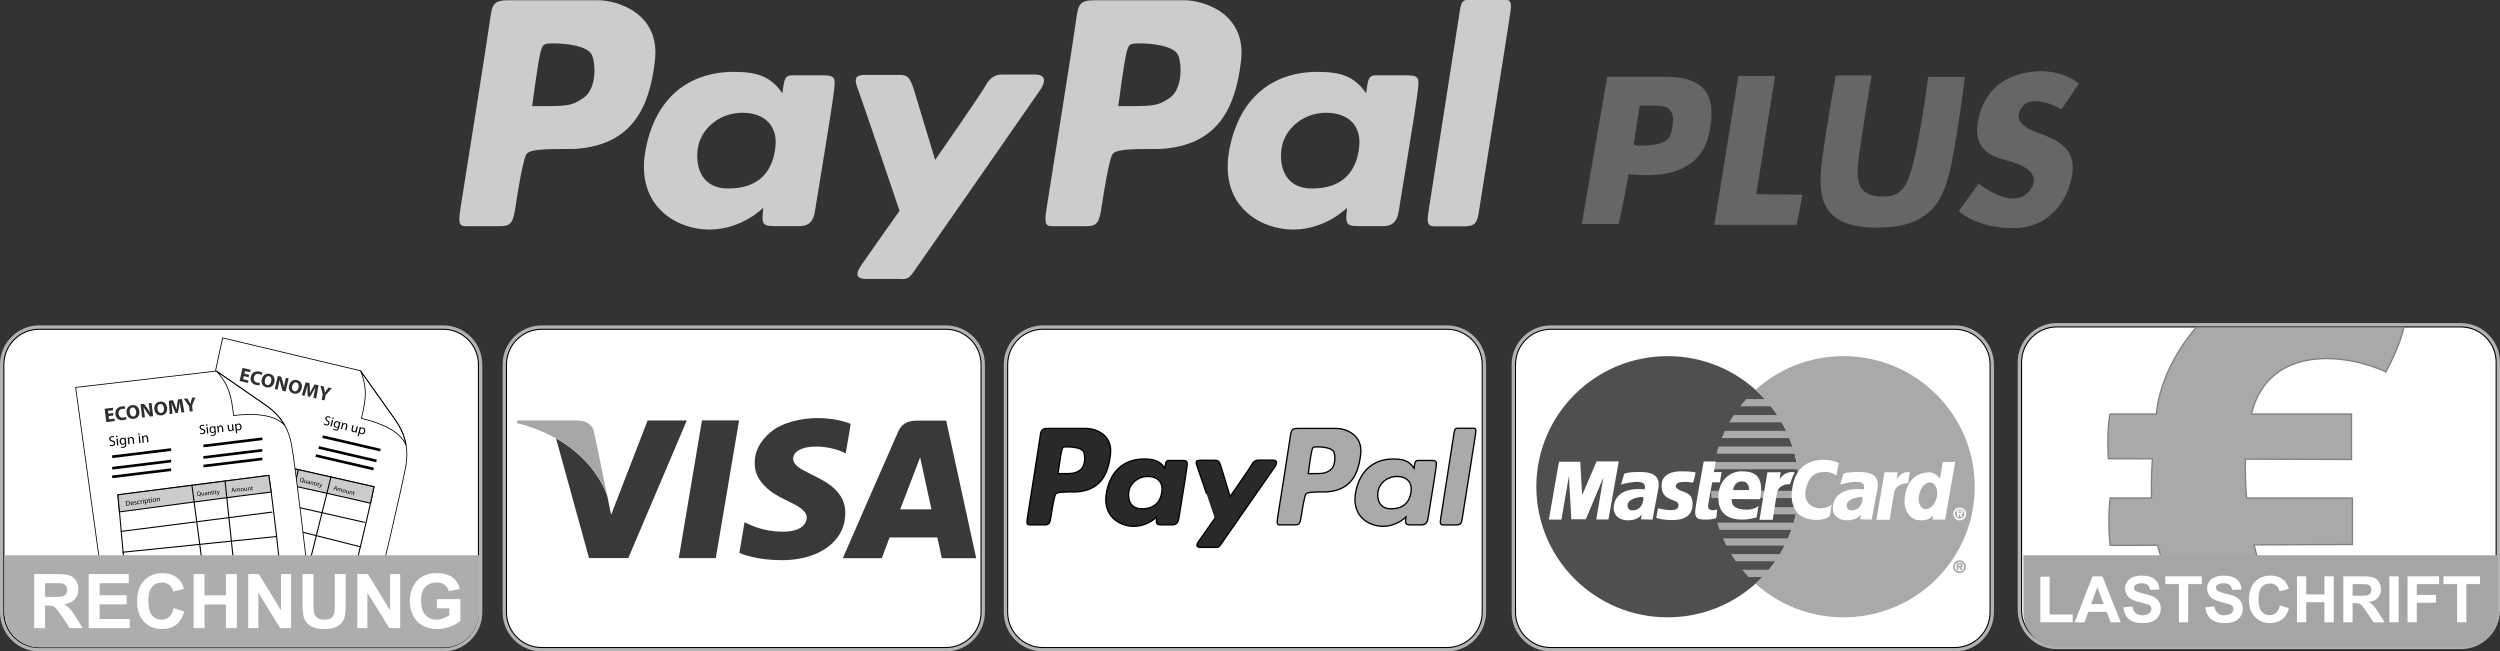 <?xml version="1.0" encoding="utf-8"?>
<!-- Generator: Adobe Illustrator 16.0.3, SVG Export Plug-In . SVG Version: 6.00 Build 0)  -->
<!DOCTYPE svg PUBLIC "-//W3C//DTD SVG 1.1//EN" "http://www.w3.org/Graphics/SVG/1.1/DTD/svg11.dtd">
<svg version="1.1" id="Layer_2" xmlns="http://www.w3.org/2000/svg" xmlns:xlink="http://www.w3.org/1999/xlink" x="0px" y="0px"
	 width="932.031px" height="242.85px" viewBox="0 0 932.031 242.85" enable-background="new 0 0 932.031 242.85"
	 xml:space="preserve">
<rect x="0" y="0" width="932.031" height="242.85" fill="#333333" stroke="none"/>
<path display="none" fill="#C6C6C6" d="M877.847,218.307c-8.053,0-14.604,6.553-14.604,14.606v92.331
	c0,3.898,1.52,7.566,4.275,10.325c2.762,2.763,6.43,4.279,10.326,4.279h150.598c3.898,0,7.566-1.521,10.324-4.279
	c2.764-2.759,4.279-6.427,4.279-10.325v-92.331c0-8.058-6.553-14.606-14.604-14.606H877.847z"/>
<path display="none" fill="#FFFFFF" stroke="#000000" stroke-width="0.4" d="M1041.607,325.245c0,7.271-5.896,13.167-13.166,13.167
	H877.847c-7.27,0-13.166-5.896-13.166-13.167v-92.331c0-7.271,5.896-13.167,13.166-13.167h150.598
	c7.27,0,13.166,5.896,13.166,13.167L1041.607,325.245L1041.607,325.245z"/>
<path fill="#B3B3B3" d="M201.989,121.308c-8.056,0-14.607,6.553-14.607,14.604v92.332c0,3.899,1.52,7.567,4.278,10.325
	c2.759,2.764,6.427,4.279,10.329,4.279h150.592c3.901,0,7.571-1.521,10.329-4.279c2.76-2.758,4.275-6.426,4.275-10.325v-92.332
	c0-8.056-6.553-14.604-14.604-14.604H201.989z"/>
<path fill="#FFFFFF" stroke="#000000" stroke-width="0.4" d="M365.748,228.245c0,7.271-5.896,13.168-13.167,13.168H201.989
	c-7.272,0-13.167-5.896-13.167-13.168v-92.329c0-7.271,5.895-13.168,13.167-13.168h150.592c7.27,0,13.167,5.896,13.167,13.168
	V228.245z"/>
<path fill="#B3B3B3" d="M14.607,121.308C6.553,121.308,0,127.861,0,135.912v92.332c0,3.899,1.52,7.567,4.278,10.325
	c2.759,2.764,6.427,4.279,10.329,4.279h150.592c3.902,0,7.57-1.521,10.329-4.279c2.759-2.758,4.278-6.426,4.278-10.325v-92.332
	c0-8.056-6.553-14.604-14.607-14.604H14.607z"/>
<path fill="#FFFFFF" stroke="#000000" stroke-width="0.4" d="M178.366,228.245c0,7.271-5.895,13.168-13.167,13.168H14.607
	c-7.272,0-13.167-5.896-13.167-13.168v-92.329c0-7.271,5.895-13.168,13.167-13.168h150.592c7.272,0,13.167,5.896,13.167,13.168
	V228.245L178.366,228.245z"/>
<path fill="#B3B3B3" d="M388.832,121.308c-8.053,0-14.607,6.553-14.607,14.604v92.332c0,3.899,1.521,7.567,4.279,10.325
	c2.758,2.764,6.426,4.279,10.328,4.279h150.592c3.902,0,7.57-1.521,10.328-4.279c2.76-2.758,4.279-6.426,4.279-10.325v-92.332
	c0-8.056-6.557-14.604-14.607-14.604H388.832z"/>
<path fill="#FFFFFF" stroke="#000000" stroke-width="0.4" d="M552.591,228.245c0,7.271-5.896,13.168-13.168,13.168H388.832
	c-7.271,0-13.166-5.896-13.166-13.168v-92.329c0-7.271,5.895-13.168,13.166-13.168h150.592c7.271,0,13.168,5.896,13.168,13.168
	L552.591,228.245L552.591,228.245z"/>
<path fill="#B3B3B3" d="M578.164,121.308c-8.053,0-14.605,6.553-14.605,14.604v92.332c0,3.899,1.521,7.567,4.277,10.325
	c2.76,2.764,6.428,4.279,10.328,4.279h150.594c3.902,0,7.57-1.521,10.328-4.279c2.76-2.758,4.279-6.426,4.279-10.325v-92.332
	c0-8.056-6.557-14.604-14.607-14.604H578.164z"/>
<path fill="#FFFFFF" stroke="#000000" stroke-width="0.4" d="M741.923,228.245c0,7.271-5.895,13.168-13.166,13.168H578.164
	c-7.271,0-13.166-5.896-13.166-13.168v-92.329c0-7.271,5.895-13.168,13.166-13.168h150.594c7.271,0,13.166,5.896,13.166,13.168
	L741.923,228.245L741.923,228.245z"/>
<path fill="#B3B3B3" d="M766.83,120.445c-8.053,0-14.605,6.557-14.605,14.607v92.33c0,3.901,1.521,7.569,4.277,10.328
	c2.76,2.762,6.428,4.277,10.328,4.277h150.594c3.902,0,7.57-1.52,10.328-4.277c2.76-2.759,4.279-6.427,4.279-10.328v-92.33
	c0-8.056-6.557-14.607-14.607-14.607H766.83z"/>
<path fill="#FFFFFF" stroke="#000000" stroke-width="0.4" d="M930.589,227.386c0,7.27-5.895,13.166-13.166,13.166H766.83
	c-7.271,0-13.166-5.896-13.166-13.166v-92.332c0-7.271,5.895-13.166,13.166-13.166h150.594c7.271,0,13.166,5.896,13.166,13.166
	L930.589,227.386L930.589,227.386z"/>
<g>
	<path fill="#CCCCCC" d="M222.958,0.088h-33.201c-5.559,0-6.292,1.314-7.025,7.021c-0.728,5.704-9.799,62.604-10.822,69.039
		c-1.023,6.438-1.17,8.19,1.756,8.19h12.578c4.389,0,5.081-1.323,5.998-7.607c1.021-7.021,2.776-16.674,3.802-18.869
		c1.023-2.191,5.411-2.338,18.138-2.338c21.354-1.313,27.938-15.21,29.983-32.911C246.213,4.916,230.126,0.088,222.958,0.088z
		 M217.546,36.508c-4.683,3.22-6.582,3.071-19.16,3.071c0,0,2.193-16.677,3.07-19.894c0.88-3.217,1.021-3.51,4.974-3.51
		c3.95,0,12.873,0.729,14.335,4.532C222.226,24.513,222.226,33.291,217.546,36.508z"/>
	<path fill="#CCCCCC" d="M441.47,0.088h-33.205c-5.559,0-6.287,1.314-7.02,7.021c-0.733,5.705-9.801,62.604-10.824,69.039
		c-1.021,6.438-1.17,8.19,1.758,8.19h12.578c4.391,0,5.08-1.323,5.998-7.607c1.021-7.021,2.779-16.674,3.801-18.869
		c1.025-2.191,5.414-2.338,18.143-2.338c21.354-1.313,27.938-15.21,29.98-32.911C464.726,4.916,448.636,0.088,441.47,0.088z
		 M436.06,36.508c-4.682,3.22-6.582,3.071-19.166,3.071c0,0,2.195-16.677,3.076-19.894c0.875-3.217,1.021-3.51,4.973-3.51
		c3.95,0,12.867,0.729,14.336,4.532C440.74,24.513,440.74,33.291,436.06,36.508z"/>
	<path fill="#CCCCCC" d="M320.089,33.925c-1.685-4.333-1.712-5.992,2.57-5.992c4.274,0,9.271,0,12.27,0
		c2.996,0,4.139,0.145,5.854,5.708c1.712,5.563,7.848,25.97,7.848,25.97s17.122-24.543,18.979-27.968
		c1.854-3.425,4.279-3.854,6.139-3.854c1.854,0,9.561,0,12.27,0c2.713,0,4.707,1.429,1.711,5.854
		c-2.99,4.422-45.371,65.209-47.37,68.063c-1.998,2.854-3.141,2.28-5.851,2.28c-2.713,0-7.563,0-11.56,0
		c-3.994,0-3.994-1.999-1.854-5.137c2.139-3.141,14.27-20.263,14.27-20.263S321.087,36.49,320.089,33.925z"/>
	<path fill="#CCCCCC" d="M306.247,28.073h-10.563c-2.996,0-3.277,0.855-3.993,6.705c-4.563-6.563-9.703-7.985-18.404-7.985
		c-8.707,0-26.73,3.021-32.249,27.254c-5.141,22.544,11.129,31.532,23.396,31.532c12.273,0,20.122-8.135,20.122-8.135
		c-0.427,5.14-0.998,6.851,3.854,6.851h9.56c2.71,0,5.137-0.854,5.854-5.563c0.714-4.709,5.849-35.104,6.989-43.951
		C311.589,28.755,311.526,28.073,306.247,28.073z M289.067,55.006c-0.986,8.207-5.419,15.266-17.566,15.266
		c-11,0-12.477-9.686-11.162-15.923c1.315-6.238,7.717-12.313,16.416-12.313C284.962,42.036,290.05,46.796,289.067,55.006z"/>
	<path fill="#CCCCCC" d="M523.88,28.073h-10.557c-2.998,0-3.285,0.855-3.998,6.705c-4.566-6.563-9.703-7.985-18.408-7.985
		s-26.725,3.021-32.246,27.254c-5.141,22.544,11.129,31.532,23.4,31.532c12.27,0,20.119-8.135,20.119-8.135
		c-0.434,5.14-0.998,6.851,3.854,6.851h9.559c2.713,0,5.141-0.854,5.854-5.563s5.85-35.104,6.99-43.951
		C529.226,28.755,529.16,28.073,523.88,28.073z M506.699,55.006c-0.984,8.207-5.418,15.266-17.563,15.266
		c-11,0-12.479-9.686-11.166-15.923c1.314-6.238,7.715-12.313,16.418-12.313C502.595,42.036,507.687,46.796,506.699,55.006z"/>
	<path fill="#CCCCCC" d="M551.425,78.438c-0.695,4.535-1.268,5.947-5.754,5.947c-4.484,0-7.703,0-10.725,0
		c-3.023,0-3.023-1.659-2.242-6.438c0.775-4.773,11.018-70.597,11.604-74.303s1.656-3.706,3.607-3.706c1.947,0,11.309,0,13.357,0
		c2.047,0,2.24,1.271,1.854,4.391C562.74,7.447,552.009,74.636,551.425,78.438z"/>
</g>
<path fill="#292929" stroke="#000000" stroke-width="0.5" d="M404.953,159.722h-14.172c-2.373,0-2.688,0.563-3,2.998
	c-0.313,2.434-4.186,26.721-4.619,29.469c-0.439,2.746-0.5,3.496,0.75,3.496h5.369c1.873,0,2.168-0.563,2.561-3.248
	c0.438-2.996,1.188-7.117,1.623-8.053c0.438-0.939,2.311-0.998,7.742-0.998c9.115-0.564,11.924-6.492,12.797-14.051
	C414.878,161.781,408.011,159.722,404.953,159.722z M402.64,175.269c-1.998,1.373-2.809,1.312-8.178,1.312
	c0,0,0.938-7.116,1.313-8.489s0.438-1.498,2.122-1.498c1.688,0,5.493,0.313,6.118,1.936
	C404.638,170.148,404.638,173.894,402.64,175.269z"/>
<path fill="#AAAAAA" stroke="#000000" stroke-width="0.5" d="M498.224,159.722H484.05c-2.371,0-2.684,0.563-2.996,2.998
	c-0.313,2.434-4.184,26.721-4.619,29.469c-0.436,2.746-0.5,3.496,0.75,3.496h5.369c1.873,0,2.168-0.563,2.563-3.248
	c0.438-2.996,1.188-7.117,1.623-8.053c0.438-0.939,2.311-0.998,7.74-0.998c9.115-0.564,11.928-6.492,12.801-14.051
	C508.152,161.781,501.283,159.722,498.224,159.722z M495.916,175.269c-2,1.373-2.813,1.312-8.184,1.312c0,0,0.938-7.116,1.313-8.489
	c0.373-1.373,0.438-1.498,2.123-1.498s5.492,0.313,6.117,1.936C497.912,170.148,497.912,173.894,495.916,175.269z"/>
<path fill="#292929" stroke="#000000" stroke-width="0.5" d="M446.412,174.165c-0.719-1.852-0.73-2.561,1.098-2.561
	c1.826,0,3.957,0,5.236,0c1.277,0,1.766,0.063,2.498,2.438c0.729,2.375,3.35,11.086,3.35,11.086s7.309-10.479,8.102-11.939
	c0.791-1.461,1.828-1.645,2.618-1.645c0.794,0,4.079,0,5.237,0s2.01,0.605,0.73,2.498c-1.277,1.887-19.367,27.834-20.225,29.055
	c-0.854,1.217-1.34,0.973-2.498,0.973c-1.156,0-3.229,0-4.934,0s-1.705-0.854-0.791-2.189c0.912-1.34,6.09-8.648,6.09-8.648
	S446.837,175.261,446.412,174.165z"/>
<path fill="#292929" stroke="#000000" stroke-width="0.5" d="M440.503,171.667h-4.508c-1.279,0-1.4,0.363-1.705,2.859
	c-1.949-2.799-4.145-3.407-7.857-3.407c-3.715,0-11.408,1.289-13.764,11.636c-2.195,9.623,4.75,13.459,9.988,13.459
	c5.234,0,8.588-3.472,8.588-3.472c-0.184,2.19-0.428,2.925,1.645,2.925h4.082c1.156,0,2.191-0.365,2.496-2.378
	c0.307-2.013,2.498-14.981,2.984-18.763C442.783,171.96,442.757,171.667,440.503,171.667z M433.171,183.165
	c-0.422,3.504-2.313,6.516-7.5,6.516c-4.695,0-5.324-4.135-4.764-6.797c0.56-2.662,3.293-5.256,7.006-5.256
	C431.417,177.628,433.589,179.659,433.171,183.165z"/>
<path fill="#AAAAAA" stroke="#000000" stroke-width="0.5" d="M533.402,171.667h-4.512c-1.273,0-1.396,0.363-1.705,2.859
	c-1.945-2.799-4.143-3.407-7.854-3.407c-3.715,0-11.408,1.289-13.77,11.636c-2.189,9.623,4.75,13.459,9.988,13.459
	s8.59-3.472,8.59-3.472c-0.184,2.19-0.428,2.925,1.646,2.925h4.08c1.153,0,2.188-0.365,2.496-2.378
	c0.305-2.013,2.498-14.981,2.98-18.763C535.683,171.96,535.656,171.667,533.402,171.667z M526.068,183.165
	c-0.42,3.504-2.313,6.516-7.496,6.516c-4.695,0-5.326-4.135-4.77-6.797c0.564-2.662,3.295-5.256,7.009-5.256
	C524.318,177.628,526.49,179.659,526.068,183.165z"/>
<path fill="#AAAAAA" stroke="#000000" stroke-width="0.5" d="M545.16,193.167c-0.299,1.936-0.541,2.536-2.457,2.536
	c-1.914,0-3.287,0-4.576,0c-1.293,0-1.293-0.707-0.959-2.745c0.332-2.039,4.705-30.139,4.953-31.721
	c0.25-1.582,0.707-1.582,1.541-1.582c0.83,0,4.826,0,5.701,0c0.873,0,0.957,0.543,0.791,1.875S545.408,191.544,545.16,193.167z"/>
<g>
	<ellipse fill="#4F4F4F" cx="621.697" cy="181.458" rx="48.932" ry="48.689"/>
	<g>
		<path fill="#A9A9A9" d="M657.962,148.775h-6.949c-0.795,0.867-1.555,1.77-2.283,2.693h11.516
			C659.515,150.542,658.757,149.644,657.962,148.775z"/>
		<path fill="#A9A9A9" d="M662.613,154.749h-16.256c-0.578,0.881-1.131,1.775-1.65,2.695h19.563
			C663.744,156.527,663.195,155.63,662.613,154.749z"/>
		<path fill="#A9A9A9" d="M665.923,160.609h-22.875c-0.42,0.886-0.813,1.781-1.184,2.695h25.242
			C666.74,162.39,666.343,161.493,665.923,160.609z"/>
		<path fill="#A9A9A9" d="M668.261,166.472H640.71c-0.289,0.889-0.549,1.785-0.787,2.695h29.125
			C668.814,168.257,668.548,167.361,668.261,166.472z"/>
		<path fill="#A9A9A9" d="M669.753,172.255h-30.535c-0.17,0.891-0.313,1.791-0.436,2.698h31.408
			C670.072,174.046,669.925,173.146,669.753,172.255z"/>
		<path fill="#A9A9A9" d="M670.601,182.986h-32.688c0.023,0.906,0.082,1.807,0.158,2.697h32.371
			C670.521,184.79,670.574,183.892,670.601,182.986z"/>
		<path fill="#A9A9A9" d="M670.033,189.058h-11.668c0.145,0.906,0.309,1.807,0.504,2.695h10.662"/>
		<path fill="#A9A9A9" d="M668.751,194.847h-28.529c0.266,0.908,0.553,1.809,0.861,2.695h26.807
			C668.203,196.656,668.49,195.755,668.751,194.847z"/>
		<path fill="#A9A9A9" d="M666.652,200.705h-24.33c0.395,0.912,0.816,1.813,1.27,2.692h21.791
			C665.832,202.519,666.257,201.618,666.652,200.705z"/>
		<path fill="#A9A9A9" d="M663.625,206.564H645.35c0.563,0.918,1.145,1.818,1.755,2.693h14.769
			C662.484,208.386,663.068,207.482,663.625,206.564z"/>
		<path fill="#A9A9A9" d="M649.519,212.423c0.771,0.93,1.572,1.828,2.406,2.694h5.121c0.836-0.866,1.637-1.769,2.408-2.694H649.519z
			"/>
	</g>
	<g>
		<path fill="#A9A9A9" d="M687.277,132.767c-12.613,0-24.113,4.752-32.789,12.551c9.906,8.912,16.141,21.804,16.141,36.145
			c0,14.336-6.229,27.229-16.141,36.141c8.676,7.799,20.176,12.549,32.789,12.549c27.021,0,48.932-21.799,48.932-48.688
			C736.207,154.566,714.3,132.767,687.277,132.767z"/>
	</g>
	<g>
		<path fill="#A9A9A9" d="M728.119,211.269c0-1.313,1.074-2.396,2.401-2.396c1.317,0,2.399,1.081,2.399,2.396
			c0,1.32-1.082,2.402-2.399,2.402C729.193,213.671,728.119,212.589,728.119,211.269z M732.277,211.269
			c0-0.963-0.791-1.75-1.758-1.75c-0.975,0-1.758,0.787-1.758,1.75c0,0.971,0.783,1.756,1.758,1.756
			C731.486,213.023,732.277,212.24,732.277,211.269z M731.634,212.47h-0.688l-0.516-1.066h-0.322v1.066h-0.613v-2.525h1.234
			c0.209,0,0.494,0.009,0.686,0.113c0.227,0.15,0.297,0.396,0.297,0.656c0,0.471-0.238,0.658-0.623,0.688L731.634,212.47z
			 M730.708,210.964c0.225,0.006,0.383-0.049,0.383-0.311c0-0.27-0.291-0.27-0.49-0.27h-0.49v0.576L730.708,210.964L730.708,210.964
			z"/>
	</g>
	<g>
		<path fill="#FFFFFF" d="M728.205,191.601c0-1.313,1.072-2.396,2.402-2.396c1.314,0,2.398,1.084,2.398,2.396
			c0,1.318-1.084,2.4-2.398,2.4C729.277,194.001,728.205,192.919,728.205,191.601z M732.363,191.601c0-0.963-0.795-1.75-1.756-1.75
			c-0.979,0-1.76,0.787-1.76,1.75c0,0.967,0.781,1.754,1.76,1.754C731.568,193.355,732.363,192.568,732.363,191.601z
			 M731.72,192.802h-0.688l-0.516-1.066h-0.318v1.066h-0.615v-2.527h1.234c0.209,0,0.492,0.006,0.686,0.115
			c0.227,0.15,0.297,0.394,0.297,0.656c0,0.467-0.238,0.655-0.625,0.688L731.72,192.802z M730.794,191.294
			c0.225,0.006,0.383-0.05,0.383-0.311c0-0.27-0.293-0.27-0.494-0.27h-0.484v0.576L730.794,191.294L730.794,191.294z"/>
	</g>
	<polygon fill="#FFFFFF" points="577.441,193.72 582.117,193.72 584.91,177.515 585.818,193.591 591.208,193.591 597.771,177.97 
		595.107,193.656 599.656,193.656 603.486,172.003 595.238,172.003 589.847,184.58 589.132,172.132 581.207,172.132 	"/>
	<path fill="#FFFFFF" d="M611.412,175.958c-5.459,0-5.912,0.773-5.912,0.773l-1.17,3.957c1.623-0.584,4.877-1.162,6.561-1.039
		c2.668,0.199,2.473,1.816,2.275,2.789c-7.406-0.715-10.912,2.01-11.496,6.029c-0.588,4.018,2.66,5.51,4.938,5.51
		c2.271,0,4.414-0.52,5.391-2.203c0,1.49-0.26,1.813-0.26,1.813l4.352,0.131c0,0,1.104-6.354,2.082-11.086
		C619.138,177.902,616.867,175.958,611.412,175.958z M612.498,187.105c-0.371,1.433-1.377,3.178-3.979,3.178
		c-1.854,0-1.75-1.801-1.75-2.172c0-0.368,0.643-2.436,5.146-2.857C612.82,185.169,612.869,185.677,612.498,187.105z"/>
	<path fill="#FFFFFF" d="M693.101,175.958c-5.455,0-5.906,0.773-5.906,0.773l-1.17,3.957c1.622-0.584,4.877-1.162,6.561-1.039
		c2.67,0.199,2.469,1.816,2.275,2.789c-7.404-0.715-10.912,2.01-11.496,6.029c-0.588,4.018,2.662,5.51,4.936,5.51
		c2.274,0,4.416-0.52,5.393-2.203c0,1.49-0.262,1.813-0.262,1.813l4.354,0.131c0,0,1.104-6.354,2.078-11.086
		C700.832,177.902,698.558,175.958,693.101,175.958z M694.193,187.105c-0.371,1.433-1.383,3.178-3.979,3.178
		c-1.859,0-1.752-1.801-1.752-2.172c0-0.368,0.637-2.436,5.146-2.857C694.511,185.169,694.562,185.677,694.193,187.105z"/>
	<path fill="#FFFFFF" d="M631.117,179.958c0,0,0.639-1.113,1.01-3.863c-2.918-0.424-3.557-0.371-5.307-0.371
		s-7.373,0.207-7.373,5.348c0,6.246,6.313,4.605,6.313,7.252c0,2.33-3.078,1.805-3.977,1.805c-0.904,0-3.662-0.639-3.662-0.639
		l-0.639,3.55c0,0,1.695,0.847,6.262,0.847c4.563,0,7.268-2.013,7.268-5.877c0-3.863-2.016-4.129-4.668-5.188
		c-2.65-1.059-1.484-2.807-0.053-3.02C627.722,179.589,629.261,179.587,631.117,179.958z"/>
	<path fill="#FFFFFF" d="M638.31,179.822h2.887l0.643-3.823h-2.871c0.391-2.286,0.67-3.97,0.67-3.97l-4.471,0.002
		c0,0-2.414,13.175-3.053,17.355c-0.645,4.178,0.988,4.319,3.975,4.319c2.979,0,3.762-0.642,3.762-0.642s0.145-1.414,0.355-3.117
		c-1.209,0.355-3.906,0.854-3.336-1.979C637.126,186.665,637.734,183.195,638.31,179.822z"/>
	<path fill="#FFFFFF" d="M656.242,179.681c-0.854-2.976-3.193-3.969-7.027-3.969c-3.832,0-8.02,2.9-8.516,8.357
		c-0.496,5.453,1.563,9.636,8.869,9.636c2.842,0,5.322-0.853,5.322-0.853l0.709-4.25c0,0-1.563,1.771-5.75,1.344
		c-4.188-0.424-4.258-2.549-4.258-3.895c3.904,0,10.506,0.069,10.506,0.069S657.093,182.654,656.242,179.681z M652.072,182.71
		h-5.994c0.158-0.637,0.526-3.229,3.395-3.229C652.342,179.481,652.072,182.71,652.072,182.71z"/>
	<path fill="#FFFFFF" d="M660.898,193.794h-4.951l2.969-17.721h4.951l-0.424,2.684c0,0,1.625-3.316,5.654-2.684
		c-0.848,1.693-1.197,2.684-1.766,4.447c-2.193-0.143-4.316,0.988-4.74,2.822C662.167,185.183,660.898,193.794,660.898,193.794z"/>
	<path fill="#FFFFFF" d="M704.521,193.777h-4.947l2.973-17.719h4.951l-0.426,2.682c0,0,1.68-3.256,4.939-2.654
		c-0.229,1.188-0.367,1.741-0.688,4.036c-2.668,0-4.682,1.375-5.104,3.209C705.796,185.167,704.521,193.777,704.521,193.777z"/>
	<path fill="#FFFFFF" d="M684.66,177.275l0.85-4.66c0,0-2.123-1.195-5.588-1.195s-9.547,0.984-11.387,8.82
		c-1.842,7.834,0.918,12.07,5.516,13.199c4.599,1.131,7.643-0.424,7.992-0.985c0.354-0.563,0.779-4.446,0.779-4.446
		s-1.063,1.48-4.244,1.48c-3.188,0-6.438-2.327-5.309-7.2c1.135-4.868,3.324-6.354,7.283-6.354
		C682.751,175.933,684.66,177.275,684.66,177.275z"/>
	<path fill="#FFFFFF" d="M724.269,172.281c0,0-0.525,3.762-1.01,6.193c-0.848-1.271-2.385-2.383-3.924-2.383
		c-3.34,0-7.586,1.537-8.965,7.838c-1.379,6.299,1.75,9.367,4.396,9.897c2.654,0.528,4.676-0.157,5.895-1.748
		c0,0.849-0.213,1.644-0.213,1.644h4.723l3.766-21.549L724.269,172.281z M722.146,184.827c-0.477,3.229-2.701,5.188-4.453,4.979
		c-2-0.244-3.176-3.144-1.807-6.728c0.854-2.226,2.441-3.229,3.717-3.229C720.875,179.851,722.623,181.599,722.146,184.827z"/>
</g>
<g>
	<g>
		<g>
			<path fill="#393939" d="M241.442,156.755c0,0-13.017,33.557-13.604,35.139c0,0-0.624-3.022-1.469-7.115
				c-0.772-2.176-2.022-4.76-3.191-6.504c-1.555-2.319-2.851-4.434-6.754-8.166c-3.902-3.73-8.718-6.477-9.011-6.637
				c-0.039-0.021-0.082-0.039-0.127-0.051l12.307,44.629h14.646l21.813-51.295H241.442L241.442,156.755z"/>
			<polygon fill="#393939" points="253.055,208.08 266.86,208.08 275.534,156.734 261.698,156.734 			"/>
			<path fill="#393939" d="M309.823,181.103c-2.624-2.11-6.967-3.99-8.588-4.873c-1.624-0.885-5.527-2.508-5.527-5.235
				c0-2.729,3.373-4.515,8.523-4.515c4.994,0,9.432,1.594,11.056,2.604l1.873-11.072c-2.124-0.797-6.201-2.144-12.354-2.144
				c-6.146,0-13.256,1.627-17.573,5.276c-4.315,3.652-5.875,7.564-5.875,11.394c0,3.825,1.37,6.386,4.301,9.228
				c2.928,2.838,7.313,4.586,10.531,6.264c3.222,1.684,4.558,3.343,4.558,4.97c0,1.628-1.271,5.212-8.872,5.212
				c-7.605,0-12.195-2.563-14.302-3.529c0,0-1.662,9.742-1.938,11.438c0.942,0.45,6.579,2.72,15.813,2.72
				c9.229,0,15.347-3.063,18.583-6.074c3.233-3.012,5.104-6.611,5.104-11.578C315.138,186.21,312.445,183.218,309.823,181.103z"/>
			<path fill="#393939" d="M352.754,156.81c0,0-6.706,0-10.901,0c-4.191,0-5.896,1.756-6.983,4.078
				c-1.087,2.324-20.659,47.217-20.659,47.217h14.534l2.891-7.733h17.813l1.679,7.72h12.813L352.754,156.81z M335.608,189.894
				l7.429-19.373l4.211,19.373H335.608z"/>
		</g>
	</g>
	<path fill="#A7A7A7" d="M216.424,170.107c3.903,3.732,5.199,5.847,6.754,8.166c1.168,1.744,2.418,4.328,3.191,6.504
		c-1.66-8.043-4.172-20.209-4.463-21.643c-0.44-2.164-0.611-3.724-2.068-4.896c-1.456-1.174-3.084-1.489-5.232-1.489
		c-2.146,0-21.697,0-21.697,0l-0.182,1.024c0,0,2.289,0.465,6.253,1.875c3.965,1.41,7.156,3.164,8.309,3.771v0.002
		c0.045,0.012,0.088,0.027,0.127,0.051C207.706,163.632,212.521,166.374,216.424,170.107z"/>
</g>
<path fill="#666666" d="M619.673,28.608c-9.668,0-20.496,0-20.496,0l-9.479,54.913h13.729c0,0,2.246-9.688,3.746-18.521
	c3.332,0,25.832,3.833,30-15.167C641.511,30.053,629.339,28.608,619.673,28.608z M623.673,45.668c-0.467,4.812-1,7.667-7.834,8.333
	c-5,0.667-6.834,0-6.834,0l2.334-14.597c0,0,3.334,0,6.5,0S624.173,40.501,623.673,45.668z"/>
<polygon fill="#666666" points="648.076,28.314 661.773,28.314 654.748,72.395 671.958,72.571 669.851,83.811 639.119,83.811 "/>
<path fill="#666666" d="M684.425,28.14h13.35c0,0-4.215,24.412-5.094,33.367c-0.879,8.956,2.283,11.768,9.658,11.768
	c7.377,0,9.484-4.917,12.119-17.735c2.633-12.818,4.391-26.869,4.391-26.869h13.697c0,0-2.283,18.613-4.918,31.786
	c-2.633,13.173-6.848,24.411-27.746,24.411c-20.896,0-22.479-11.063-20.547-25.466C681.267,45,684.425,28.14,684.425,28.14z"/>
<path fill="#666666" d="M768.55,40.786l6.498-9.658c0,0-5.27-4.565-14.051-4.565s-19.844,3.515-23.186,16.859
	c-3.336,13.348,5.801,15.104,11.943,16.856c6.146,1.758,10.713,5.271,7.375,10.188c-3.336,4.917-9.658,5.094-19.494-1.933
	c-3.16,4.216-7.375,10.188-7.375,10.188s6.498,6.321,20.197,6.321c13.697,0,20.547-10.188,22.127-20.195
	c1.582-10.011-6.674-13.172-13.172-15.455c-6.498-2.284-8.605-5.795-5.271-9.834C757.479,35.519,766.265,39.206,768.55,40.786z"/>
<path fill="#A9A9A9" stroke="#808080" stroke-width="0.5" d="M889.505,138.667c0,0,5.5-10.166,6.668-16.666
	c-9.834,0-77.334,0-77.334,0s-13,14-14.834,31.666c-0.021,0.221-0.045,0.443-0.066,0.668h-17.268
	c-1.332,5.334-0.666,16.666-0.666,16.666l16.428,0.055c-0.313,4.873-0.467,9.785-0.326,14.611h-15.436c-1,9,0,17.666,0,17.666
	l17.691-0.064c0.428,1.668,0.898,3.313,1.477,4.898c14.834,0,35.834,0,35.834,0s-0.578-1.85-1.32-5.031l36.652-0.135v-17.334
	c0,0-18.805,0-39.445,0c-0.398-4.473-0.596-9.377-0.4-14.5l39.514,0.129v-16.961c0,0-17.479,0-37.336,0
	C846.029,127.517,876.226,132.273,889.505,138.667z"/>
<path fill="#A5A5A5" d="M931.279,207.001v21.243c0,7.271-5.896,13.168-13.166,13.168H767.519c-7.27,0-13.166-5.896-13.166-13.168
	v-21.243H931.279z"/>
<g>
	<path fill="#FFFFFF" d="M760.666,232.001v-17h3.453v14.094h8.625v2.906H760.666z"/>
	<path fill="#FFFFFF" d="M790.646,232.001h-3.762l-1.486-3.895h-6.852l-1.418,3.895h-3.67l6.666-17.145h3.662L790.646,232.001z
		 M784.283,225.204l-2.363-6.347l-2.313,6.347H784.283z"/>
	<path fill="#FFFFFF" d="M791.604,226.423l3.358-0.328c0.203,1.129,0.615,1.959,1.236,2.485c0.621,0.528,1.459,0.796,2.514,0.796
		c1.117,0,1.959-0.234,2.525-0.707c0.563-0.473,0.85-1.021,0.85-1.65c0-0.406-0.119-0.75-0.355-1.033
		c-0.236-0.282-0.65-0.53-1.244-0.739c-0.404-0.144-1.328-0.392-2.771-0.748c-1.854-0.459-3.158-1.021-3.906-1.69
		c-1.053-0.943-1.576-2.092-1.576-3.447c0-0.871,0.244-1.688,0.74-2.444c0.494-0.761,1.209-1.338,2.145-1.733
		c0.932-0.396,2.055-0.596,3.373-0.596c2.146,0,3.77,0.473,4.855,1.414c1.086,0.939,1.658,2.197,1.713,3.771l-3.451,0.156
		c-0.146-0.883-0.469-1.521-0.953-1.904c-0.486-0.387-1.223-0.58-2.193-0.58c-1.008,0-1.795,0.207-2.365,0.621
		c-0.363,0.267-0.549,0.621-0.549,1.064c0,0.402,0.17,0.754,0.514,1.041c0.438,0.366,1.494,0.75,3.182,1.146
		c1.682,0.396,2.926,0.808,3.729,1.23c0.809,0.424,1.438,1.004,1.896,1.736c0.455,0.736,0.684,1.646,0.684,2.729
		c0,0.979-0.271,1.897-0.816,2.756c-0.548,0.854-1.316,1.492-2.314,1.906c-0.998,0.418-2.24,0.625-3.729,0.625
		c-2.169,0-3.832-0.5-4.992-1.5C792.525,229.796,791.83,228.339,791.604,226.423z"/>
	<path fill="#FFFFFF" d="M812.32,232.001v-14.234h-5.078v-2.906h13.605v2.906h-5.077v14.234H812.32z"/>
	<path fill="#FFFFFF" d="M822.193,226.423l3.355-0.328c0.203,1.129,0.615,1.959,1.236,2.485c0.621,0.528,1.459,0.796,2.514,0.796
		c1.117,0,1.959-0.234,2.525-0.707c0.563-0.473,0.85-1.021,0.85-1.65c0-0.406-0.119-0.75-0.354-1.033
		c-0.238-0.282-0.654-0.53-1.246-0.739c-0.406-0.144-1.33-0.392-2.771-0.748c-1.854-0.459-3.157-1.021-3.904-1.69
		c-1.055-0.943-1.578-2.092-1.578-3.447c0-0.871,0.248-1.688,0.738-2.444c0.496-0.761,1.209-1.338,2.145-1.733
		c0.932-0.396,2.057-0.596,3.373-0.596c2.148,0,3.771,0.473,4.855,1.414c1.089,0.939,1.658,2.197,1.714,3.771l-3.45,0.156
		c-0.148-0.883-0.471-1.521-0.953-1.904c-0.488-0.385-1.222-0.58-2.195-0.58c-1.006,0-1.795,0.207-2.363,0.621
		c-0.363,0.267-0.551,0.621-0.551,1.064c0,0.402,0.172,0.754,0.516,1.041c0.438,0.366,1.494,0.75,3.18,1.146
		c1.682,0.396,2.926,0.808,3.729,1.23c0.811,0.424,1.439,1.004,1.896,1.736c0.455,0.736,0.684,1.646,0.684,2.729
		c0,0.979-0.271,1.897-0.814,2.756c-0.547,0.854-1.316,1.492-2.314,1.906c-0.998,0.418-2.242,0.625-3.729,0.625
		c-2.168,0-3.832-0.5-4.992-1.5C823.111,229.796,822.417,228.339,822.193,226.423z"/>
	<path fill="#FFFFFF" d="M849.986,225.704l3.355,1.063c-0.514,1.871-1.369,3.26-2.563,4.168c-1.195,0.908-2.711,1.361-4.549,1.361
		c-2.271,0-4.143-0.775-5.604-2.332c-1.463-1.554-2.193-3.682-2.193-6.375c0-2.854,0.734-5.064,2.205-6.646
		c1.475-1.58,3.404-2.366,5.807-2.366c2.092,0,3.793,0.618,5.1,1.858c0.779,0.73,1.363,1.785,1.752,3.156l-3.422,0.813
		c-0.203-0.889-0.625-1.59-1.268-2.104c-0.645-0.518-1.424-0.771-2.342-0.771c-1.268,0-2.297,0.455-3.086,1.367
		c-0.789,0.914-1.184,2.392-1.184,4.436c0,2.168,0.389,3.713,1.166,4.633c0.771,0.92,1.787,1.381,3.029,1.381
		c0.916,0,1.701-0.293,2.363-0.879C849.222,227.882,849.697,226.96,849.986,225.704z"/>
	<path fill="#FFFFFF" d="M856.333,232.001v-17.145h3.453v6.75h6.797v-6.75h3.453v17.145h-3.453v-7.484h-6.797v7.484H856.333z"/>
	<path fill="#FFFFFF" d="M873.619,232.001v-17.145h7.283c1.828,0,3.159,0.154,3.988,0.463c0.83,0.311,1.494,0.855,1.992,1.645
		s0.748,1.688,0.748,2.701c0,1.286-0.377,2.35-1.131,3.188s-1.883,1.365-3.383,1.584c0.746,0.438,1.358,0.916,1.848,1.438
		c0.486,0.521,1.143,1.45,1.963,2.781l2.096,3.346h-4.141l-2.486-3.736c-0.893-1.33-1.503-2.168-1.828-2.516
		c-0.328-0.348-0.68-0.582-1.047-0.712c-0.365-0.129-0.947-0.19-1.744-0.19h-0.705v7.154L873.619,232.001L873.619,232.001z
		 M877.072,222.109h2.563c1.662,0,2.701-0.066,3.115-0.209c0.412-0.141,0.736-0.383,0.971-0.725
		c0.234-0.345,0.354-0.771,0.354-1.285c0-0.576-0.154-1.041-0.465-1.396s-0.742-0.577-1.307-0.673
		c-0.279-0.039-1.125-0.059-2.525-0.059h-2.705L877.072,222.109L877.072,222.109z"/>
	<path fill="#FFFFFF" d="M890.796,232.001v-17.145h3.453v17.145H890.796z"/>
	<path fill="#FFFFFF" d="M897.556,232.001v-17.145h11.77v2.906h-8.314v4.047h7.172v2.906h-7.172V232L897.556,232.001
		L897.556,232.001z"/>
	<path fill="#FFFFFF" d="M916.037,232.001v-14.234h-5.078v-2.906h13.609v2.906h-5.078v14.234H916.037z"/>
</g>
<path fill="none" stroke="#000000" stroke-width="0.3" d="M83.005,125.972l-15.189,70.291l72.941,23.76
	c0,0,9.16-38.254,10.579-46.521c0.472-2.757,0.448-5.242,0.072-7.502c-0.626-3.768-2.227-6.9-4.129-9.594
	c-4.526-6.396-8.266-11.672-10.53-14.859c-1.503-2.117-2.355-3.316-2.355-3.316L83.005,125.972z"/>
<path fill="none" stroke="#000000" stroke-width="0.3" d="M134.393,138.226c2.264,3.189,8.359,11.781,12.885,18.18
	c1.902,2.689,3.503,5.826,4.129,9.594c-2.164-5.143-8.924-8.158-16.66-10.016C136.091,150.111,137.341,145.251,134.393,138.226z"/>
<g>
	<path fill="#2F2F2F" d="M92.691,140.64l-1.795-0.408l-0.263,1.156l2.003,0.457l-0.205,0.904l-3.105-0.709l1.113-4.878l3.002,0.688
		l-0.207,0.902l-1.902-0.438l-0.231,1.016l1.794,0.406L92.691,140.64z"/>
	<path fill="#2F2F2F" d="M96.787,143.605c-0.218,0.053-0.707,0.063-1.294-0.072c-1.686-0.387-2.313-1.641-1.994-3.034
		c0.38-1.663,1.776-2.313,3.253-1.978c0.571,0.131,0.979,0.346,1.152,0.49l-0.431,0.815c-0.195-0.146-0.486-0.304-0.884-0.396
		c-0.87-0.197-1.669,0.174-1.919,1.266c-0.223,0.98,0.215,1.729,1.192,1.949c0.341,0.076,0.717,0.097,0.963,0.051L96.787,143.605z"
		/>
	<path fill="#2F2F2F" d="M99.314,144.404c-1.439-0.33-2.044-1.611-1.727-3.004c0.334-1.463,1.524-2.342,2.957-2.014
		c1.498,0.342,2.059,1.647,1.752,2.994c-0.367,1.605-1.548,2.352-2.974,2.021L99.314,144.404L99.314,144.404z M99.566,143.54
		c0.745,0.17,1.333-0.438,1.55-1.391c0.2-0.877-0.041-1.725-0.801-1.895c-0.76-0.177-1.355,0.467-1.563,1.377
		c-0.21,0.92,0.069,1.735,0.807,1.903L99.566,143.54z"/>
	<path fill="#2F2F2F" d="M102.452,145.037l1.113-4.877l1.288,0.293l0.605,2.021c0.172,0.58,0.316,1.252,0.415,1.854l0.016,0.002
		c0.081-0.657,0.209-1.319,0.377-2.06l0.325-1.42l1.012,0.229l-1.112,4.875l-1.158-0.265l-0.612-2.119
		c-0.169-0.594-0.354-1.289-0.454-1.914l-0.029-0.008c-0.113,0.66-0.255,1.352-0.437,2.146l-0.335,1.469L102.452,145.037z"/>
	<path fill="#2F2F2F" d="M109.496,146.728c-1.439-0.328-2.044-1.617-1.727-3.004c0.333-1.463,1.523-2.342,2.957-2.016
		c1.497,0.342,2.059,1.646,1.752,2.995c-0.368,1.604-1.548,2.353-2.975,2.022L109.496,146.728L109.496,146.728z M109.747,145.863
		c0.746,0.173,1.332-0.434,1.551-1.389c0.199-0.877-0.042-1.723-0.801-1.896c-0.759-0.177-1.355,0.468-1.564,1.38
		c-0.209,0.92,0.069,1.732,0.808,1.9L109.747,145.863z"/>
	<path fill="#2F2F2F" d="M117.183,146.435c0.111-0.59,0.25-1.297,0.414-2.014l-0.015-0.004c-0.3,0.584-0.662,1.23-0.98,1.762
		l-1.028,1.768l-0.86-0.193l-0.093-2c-0.027-0.615-0.029-1.339-0.005-2.014l-0.014-0.002c-0.172,0.652-0.374,1.398-0.541,2
		l-0.517,1.832l-1.02-0.23l1.424-4.809l1.47,0.337l0.104,1.743c0.032,0.593,0.039,1.232,0.017,1.83l0.029,0.006
		c0.259-0.532,0.571-1.135,0.862-1.645l0.884-1.506l1.447,0.33l-0.852,4.938l-1.07-0.244L117.183,146.435z"/>
	<path fill="#2F2F2F" d="M119.883,149.015l0.456-1.998l-0.884-3.229l1.267,0.287l0.225,1.284c0.07,0.393,0.12,0.675,0.162,1.021
		l0.016,0.002c0.178-0.279,0.358-0.533,0.583-0.854l0.758-1.059l1.237,0.281l-2.255,2.479l-0.464,2.033L119.883,149.015z"/>
</g>
<g>
	<path d="M120.84,157.816c0.162,0.17,0.414,0.332,0.709,0.406c0.438,0.108,0.751-0.053,0.836-0.396
		c0.077-0.306-0.056-0.528-0.462-0.812c-0.492-0.334-0.756-0.701-0.64-1.164c0.129-0.518,0.653-0.795,1.298-0.633
		c0.334,0.084,0.566,0.225,0.688,0.344l-0.205,0.32c-0.087-0.09-0.286-0.24-0.586-0.313c-0.453-0.111-0.693,0.113-0.75,0.343
		c-0.077,0.312,0.087,0.515,0.5,0.806c0.506,0.36,0.72,0.696,0.599,1.186c-0.128,0.513-0.614,0.865-1.397,0.673
		c-0.32-0.08-0.644-0.269-0.792-0.429L120.84,157.816z"/>
	<path d="M124.083,156.185c-0.163-0.041-0.239-0.197-0.201-0.352c0.038-0.152,0.182-0.246,0.349-0.203
		c0.167,0.041,0.246,0.188,0.208,0.344c-0.039,0.152-0.179,0.254-0.351,0.211H124.083z M123.172,158.952l0.595-2.384l0.433,0.107
		l-0.596,2.383L123.172,158.952z"/>
	<path d="M126.449,159.398c-0.138,0.554-0.333,0.855-0.613,1.013c-0.29,0.149-0.643,0.144-0.943,0.065
		c-0.285-0.072-0.583-0.221-0.743-0.396l0.192-0.31c0.132,0.146,0.356,0.293,0.652,0.367c0.442,0.108,0.826-0.039,0.977-0.646
		l0.064-0.263l-0.01-0.004c-0.183,0.189-0.488,0.303-0.858,0.211c-0.59-0.146-0.889-0.756-0.723-1.42
		c0.202-0.811,0.841-1.129,1.394-0.992c0.413,0.104,0.582,0.369,0.641,0.595l0.01,0.005l0.103-0.354l0.384,0.097
		c-0.057,0.165-0.109,0.354-0.182,0.646L126.449,159.398z M126.289,158.193c0.018-0.064,0.029-0.135,0.023-0.194
		c-0.014-0.274-0.169-0.534-0.489-0.614c-0.414-0.105-0.796,0.172-0.935,0.729c-0.116,0.464,0.027,0.916,0.491,1.031
		c0.27,0.068,0.553-0.037,0.712-0.297c0.042-0.063,0.072-0.146,0.092-0.226L126.289,158.193z"/>
	<path d="M127.509,158.189c0.063-0.252,0.107-0.449,0.142-0.646l0.384,0.096l-0.072,0.396l0.009,0.002
		c0.173-0.19,0.505-0.347,0.899-0.248c0.33,0.084,0.792,0.407,0.588,1.228l-0.355,1.424l-0.433-0.106l0.343-1.375
		c0.095-0.386,0.034-0.743-0.375-0.849c-0.281-0.066-0.552,0.076-0.692,0.299c-0.033,0.053-0.063,0.125-0.08,0.195l-0.359,1.438
		l-0.433-0.107L127.509,158.189z"/>
	<path d="M133.007,160.718c-0.062,0.248-0.11,0.467-0.142,0.653l-0.385-0.097l0.073-0.395l-0.01-0.002
		c-0.156,0.164-0.475,0.352-0.898,0.244c-0.375-0.096-0.77-0.414-0.562-1.248l0.348-1.396l0.433,0.107l-0.328,1.313
		c-0.113,0.453-0.048,0.801,0.341,0.896c0.29,0.073,0.543-0.078,0.671-0.256c0.039-0.055,0.074-0.13,0.095-0.212l0.364-1.457
		l0.433,0.104L133.007,160.718z"/>
	<path d="M133.965,159.943c0.076-0.307,0.132-0.555,0.174-0.782l0.389,0.099l-0.078,0.414l0.01,0.002
		c0.245-0.25,0.573-0.347,0.957-0.25c0.581,0.145,0.892,0.739,0.712,1.463c-0.214,0.854-0.847,1.147-1.403,1.012
		c-0.319-0.08-0.557-0.287-0.64-0.559l-0.01-0.004l-0.324,1.297l-0.433-0.109L133.965,159.943z M134.239,160.687
		c-0.016,0.063-0.026,0.123-0.024,0.183c-0.001,0.317,0.213,0.595,0.518,0.67c0.458,0.112,0.817-0.192,0.953-0.739
		c0.12-0.479-0.024-0.947-0.483-1.063c-0.295-0.073-0.627,0.063-0.792,0.365c-0.023,0.06-0.055,0.119-0.068,0.172L134.239,160.687z"
		/>
</g>
<line fill="none" stroke="#000000" x1="85.488" y1="158.95" x2="107.038" y2="163.958"/>
<line fill="none" stroke="#000000" x1="84.387" y1="161.97" x2="105.937" y2="166.978"/>
<line fill="none" stroke="#000000" x1="118.819" y1="166.829" x2="140.37" y2="171.837"/>
<line fill="none" stroke="#000000" x1="120.288" y1="162.804" x2="141.838" y2="167.81"/>
<line fill="none" stroke="#000000" x1="117.719" y1="169.849" x2="139.269" y2="174.855"/>
<path fill="none" stroke="#000000" stroke-width="0.4" d="M77.195,194.982l6.911-25.987c0,0,52.96,11.899,55.317,12.478
	c-2.069,10.363-7.42,32.072-7.42,32.072L77.195,194.982z"/>
<line fill="none" stroke="#000000" stroke-width="0.4" x1="80.433" y1="182.193" x2="136.002" y2="194.761"/>
<line fill="none" stroke="#000000" stroke-width="0.4" x1="78.276" y1="189.673" x2="134.392" y2="203.865"/>
<path fill="#CCCCCC" stroke="#000000" stroke-width="0.4" d="M138.142,187.603c-7.069-1.725-55.691-12.426-55.691-12.426
	l1.656-6.185l55.317,12.476L138.142,187.603z"/>
<g>
	<path d="M86.011,172.212c0.149,0.01,0.319,0.025,0.503,0.064c0.332,0.07,0.553,0.193,0.679,0.375
		c0.131,0.184,0.18,0.408,0.118,0.699s-0.205,0.51-0.405,0.644c-0.206,0.132-0.501,0.161-0.85,0.091
		c-0.167-0.035-0.301-0.068-0.418-0.111L86.011,172.212z M85.91,173.849c0.057,0.021,0.141,0.041,0.231,0.062
		c0.494,0.106,0.822-0.114,0.924-0.601c0.094-0.43-0.091-0.742-0.579-0.846c-0.12-0.023-0.213-0.033-0.277-0.031L85.91,173.849z"/>
	<path d="M87.68,173.781c-0.062,0.316,0.109,0.49,0.344,0.539c0.167,0.035,0.276,0.027,0.37,0.014l0.008,0.176
		c-0.091,0.02-0.244,0.033-0.449-0.011c-0.394-0.084-0.577-0.396-0.496-0.78c0.083-0.395,0.379-0.648,0.753-0.568
		c0.421,0.088,0.451,0.48,0.401,0.72c-0.01,0.05-0.021,0.084-0.032,0.108L87.68,173.781z M88.398,173.757
		c0.034-0.146,0.02-0.395-0.241-0.445c-0.239-0.051-0.387,0.146-0.439,0.306L88.398,173.757z"/>
	<path d="M88.769,174.396c0.063,0.06,0.175,0.131,0.292,0.156c0.167,0.033,0.264-0.029,0.287-0.142
		c0.023-0.108-0.03-0.188-0.186-0.286c-0.216-0.137-0.298-0.281-0.267-0.438c0.044-0.207,0.25-0.34,0.524-0.283
		c0.13,0.027,0.237,0.086,0.297,0.146l-0.091,0.153c-0.044-0.039-0.127-0.104-0.247-0.132c-0.138-0.025-0.23,0.035-0.25,0.132
		c-0.023,0.108,0.041,0.175,0.195,0.271c0.203,0.129,0.297,0.266,0.255,0.461c-0.048,0.229-0.26,0.353-0.561,0.287
		c-0.141-0.029-0.263-0.098-0.342-0.168L88.769,174.396z"/>
	<path d="M90.73,175.011c-0.067,0.016-0.213,0.031-0.385-0.004c-0.389-0.082-0.585-0.398-0.501-0.797
		c0.083-0.396,0.417-0.627,0.836-0.539c0.138,0.027,0.253,0.092,0.309,0.139l-0.09,0.166c-0.049-0.039-0.13-0.09-0.258-0.119
		c-0.295-0.063-0.501,0.125-0.558,0.396c-0.063,0.299,0.089,0.521,0.345,0.575c0.133,0.026,0.227,0.017,0.3,0L90.73,175.011z"/>
	<path d="M91.185,174.228c0.032-0.147,0.056-0.281,0.074-0.399l0.205,0.043l-0.043,0.255l0.008,0.002
		c0.095-0.16,0.261-0.238,0.418-0.205c0.024,0.006,0.042,0.01,0.063,0.02l-0.047,0.22c-0.026-0.011-0.049-0.017-0.082-0.021
		c-0.165-0.035-0.308,0.063-0.376,0.229c-0.013,0.032-0.023,0.067-0.032,0.108l-0.146,0.688l-0.234-0.053L91.185,174.228z"/>
	<path d="M92.308,173.8c-0.087-0.021-0.131-0.102-0.114-0.183c0.017-0.084,0.092-0.138,0.183-0.116c0.091,0.02,0.135,0.1,0.118,0.18
		c-0.017,0.084-0.091,0.141-0.184,0.121L92.308,173.8z M91.875,175.3l0.272-1.287l0.234,0.051l-0.272,1.287L91.875,175.3z"/>
	<path d="M92.68,174.564c0.035-0.166,0.061-0.299,0.079-0.424l0.21,0.045l-0.035,0.226l0.006,0.002
		c0.126-0.142,0.3-0.196,0.507-0.153c0.314,0.064,0.492,0.381,0.409,0.771c-0.098,0.461-0.431,0.632-0.732,0.568
		c-0.172-0.037-0.302-0.146-0.353-0.287l-0.005-0.002l-0.148,0.699l-0.234-0.049L92.68,174.564z M92.841,174.955
		c-0.007,0.03-0.011,0.065-0.01,0.101c0.005,0.17,0.125,0.313,0.29,0.348c0.248,0.057,0.433-0.118,0.496-0.414
		c0.054-0.26-0.032-0.508-0.279-0.561c-0.159-0.033-0.335,0.047-0.417,0.213c-0.012,0.029-0.027,0.063-0.034,0.094L92.841,174.955z"
		/>
	<path d="M94.629,174.216l-0.065,0.311l0.335,0.07l-0.039,0.178l-0.334-0.066l-0.147,0.689c-0.034,0.16-0.007,0.261,0.123,0.287
		c0.064,0.015,0.103,0.019,0.139,0.015l-0.027,0.181c-0.049,0.008-0.124,0.01-0.214-0.013c-0.109-0.022-0.188-0.077-0.231-0.151
		c-0.049-0.084-0.051-0.203-0.019-0.355l0.149-0.7l-0.2-0.043l0.037-0.179l0.2,0.043l0.05-0.232L94.629,174.216z"/>
	<path d="M95.323,174.439c-0.087-0.02-0.131-0.104-0.114-0.184c0.018-0.082,0.093-0.138,0.183-0.117
		c0.09,0.02,0.135,0.098,0.117,0.182c-0.018,0.082-0.091,0.141-0.184,0.119H95.323z M94.889,175.939l0.272-1.287l0.234,0.052
		l-0.272,1.284L94.889,175.939z"/>
	<path d="M96.029,176.21c-0.346-0.072-0.563-0.391-0.478-0.793c0.091-0.434,0.43-0.623,0.783-0.55
		c0.37,0.077,0.563,0.397,0.48,0.791c-0.102,0.479-0.478,0.614-0.783,0.552H96.029z M96.074,176.036
		c0.223,0.048,0.435-0.13,0.497-0.423c0.047-0.217-0.004-0.514-0.281-0.57c-0.273-0.061-0.447,0.172-0.499,0.418
		c-0.06,0.277,0.055,0.525,0.281,0.575H96.074L96.074,176.036z"/>
	<path d="M97.169,175.439c0.029-0.135,0.049-0.242,0.063-0.352l0.208,0.045l-0.031,0.213l0.005,0.002
		c0.09-0.104,0.264-0.193,0.476-0.148c0.178,0.037,0.433,0.201,0.339,0.646l-0.162,0.768l-0.234-0.049l0.157-0.742
		c0.043-0.207,0.003-0.396-0.217-0.441c-0.151-0.031-0.294,0.053-0.364,0.172c-0.017,0.026-0.031,0.065-0.039,0.104l-0.165,0.775
		l-0.234-0.051L97.169,175.439z"/>
</g>
<g>
	<path d="M112.988,180.109c-0.193-0.105-0.379-0.225-0.542-0.332c-0.032-0.02-0.059-0.039-0.087-0.047
		c-0.364-0.108-0.604-0.461-0.474-0.957c0.129-0.492,0.512-0.729,0.926-0.623c0.42,0.111,0.606,0.506,0.488,0.961
		c-0.104,0.396-0.353,0.6-0.632,0.621l-0.003,0.011c0.144,0.077,0.299,0.159,0.424,0.218L112.988,180.109z M112.426,179.573
		c0.315,0.084,0.569-0.159,0.661-0.51c0.081-0.309,0.004-0.666-0.322-0.752c-0.335-0.088-0.581,0.178-0.668,0.512
		c-0.085,0.326,0.015,0.666,0.327,0.75H112.426z"/>
	<path d="M114.35,179.904c-0.03,0.113-0.054,0.216-0.07,0.305l-0.177-0.046l0.035-0.187l-0.004-0.002
		c-0.074,0.078-0.224,0.162-0.419,0.109c-0.173-0.046-0.355-0.197-0.254-0.584l0.17-0.646l0.201,0.051l-0.16,0.609
		c-0.055,0.211-0.027,0.371,0.154,0.418c0.135,0.035,0.252-0.033,0.313-0.115c0.019-0.021,0.035-0.059,0.045-0.098l0.177-0.676
		l0.201,0.053L114.35,179.904z"/>
	<path d="M115.451,180.232c-0.025,0.097-0.045,0.189-0.053,0.271l-0.18-0.048l0.018-0.146l-0.007-0.002
		c-0.082,0.068-0.223,0.115-0.381,0.074c-0.223-0.061-0.296-0.246-0.254-0.406c0.07-0.266,0.345-0.35,0.772-0.233l0.006-0.022
		c0.024-0.09,0.042-0.265-0.185-0.32c-0.104-0.026-0.22-0.021-0.311,0.006l-0.011-0.145c0.107-0.033,0.252-0.037,0.391,0
		c0.34,0.09,0.361,0.342,0.303,0.563L115.451,180.232z M115.334,179.882c-0.218-0.063-0.477-0.088-0.533,0.127
		c-0.035,0.133,0.036,0.215,0.137,0.24c0.146,0.036,0.264-0.029,0.319-0.113c0.013-0.021,0.021-0.041,0.027-0.063L115.334,179.882z"
		/>
	<path d="M115.915,179.775c0.03-0.117,0.052-0.207,0.069-0.301l0.178,0.047l-0.036,0.185l0.005,0.003
		c0.082-0.089,0.236-0.158,0.419-0.109c0.153,0.041,0.366,0.193,0.267,0.572l-0.173,0.657l-0.202-0.054l0.167-0.637
		c0.047-0.178,0.02-0.348-0.169-0.396c-0.131-0.032-0.257,0.032-0.323,0.138c-0.016,0.021-0.03,0.059-0.039,0.09l-0.175,0.666
		l-0.201-0.053L115.915,179.775z"/>
	<path d="M117.562,179.605l-0.069,0.267l0.287,0.073l-0.04,0.154l-0.287-0.076l-0.157,0.597c-0.036,0.138-0.017,0.228,0.095,0.255
		c0.055,0.016,0.087,0.02,0.12,0.02l-0.031,0.154c-0.042,0.002-0.107,0-0.186-0.021c-0.094-0.021-0.16-0.073-0.194-0.141
		c-0.039-0.076-0.036-0.183-0.001-0.313l0.158-0.602l-0.171-0.045l0.041-0.154l0.17,0.047l0.053-0.203L117.562,179.605z"/>
	<path d="M118.155,179.827c-0.076-0.021-0.11-0.095-0.091-0.161c0.019-0.07,0.085-0.115,0.163-0.098
		c0.077,0.021,0.113,0.093,0.094,0.162c-0.019,0.07-0.084,0.115-0.164,0.097H118.155z M117.716,181.109l0.29-1.104l0.201,0.055
		l-0.29,1.104L117.716,181.109z"/>
	<path d="M118.851,179.945l-0.069,0.266l0.287,0.075l-0.041,0.151l-0.287-0.076l-0.156,0.598c-0.036,0.139-0.018,0.227,0.094,0.254
		c0.055,0.016,0.088,0.02,0.12,0.02l-0.031,0.156c-0.042,0.002-0.107,0-0.186-0.021c-0.093-0.022-0.16-0.073-0.194-0.142
		c-0.039-0.078-0.037-0.182-0.002-0.313l0.158-0.604l-0.171-0.045l0.04-0.152l0.171,0.045l0.054-0.2L118.851,179.945z"/>
	<path d="M119.387,180.368l0.068,0.716c0.009,0.079,0.014,0.174,0.014,0.245l0.005,0.003c0.038-0.064,0.083-0.145,0.131-0.214
		l0.389-0.593l0.211,0.059l-0.507,0.707c-0.243,0.342-0.392,0.512-0.561,0.596c-0.123,0.059-0.227,0.065-0.28,0.063l-0.006-0.183
		c0.054,0,0.128-0.016,0.201-0.053c0.066-0.027,0.153-0.088,0.228-0.181c0.015-0.019,0.025-0.028,0.029-0.044
		c0.003-0.012,0.003-0.025-0.003-0.055l-0.138-1.127L119.387,180.368z"/>
</g>
<g>
	<path d="M124.722,182.197l-0.291,0.449l-0.208-0.057l0.939-1.42l0.243,0.063l0.123,1.701l-0.215-0.059l-0.038-0.535
		L124.722,182.197z M125.275,182.175l-0.037-0.49c-0.006-0.106-0.004-0.207-0.004-0.305l-0.007-0.002
		c-0.045,0.084-0.096,0.176-0.15,0.262l-0.271,0.414L125.275,182.175z"/>
	<path d="M125.959,182.175c0.031-0.117,0.05-0.213,0.07-0.308l0.178,0.048l-0.039,0.184l0.007,0.002
		c0.09-0.09,0.221-0.162,0.408-0.113c0.15,0.041,0.242,0.164,0.256,0.311l0.005,0.002c0.052-0.061,0.11-0.092,0.166-0.113
		c0.08-0.033,0.16-0.041,0.266-0.014c0.15,0.039,0.345,0.191,0.243,0.584l-0.173,0.657l-0.2-0.054l0.167-0.637
		c0.057-0.217,0.01-0.365-0.152-0.406c-0.119-0.03-0.229,0.031-0.292,0.119c-0.017,0.027-0.034,0.063-0.043,0.101l-0.183,0.69
		l-0.199-0.051l0.176-0.674c0.048-0.184,0.002-0.326-0.153-0.367c-0.125-0.033-0.247,0.043-0.306,0.137
		c-0.021,0.027-0.034,0.063-0.043,0.097l-0.177,0.679l-0.199-0.056L125.959,182.175z"/>
	<path d="M128.124,183.644c-0.3-0.08-0.479-0.363-0.385-0.717c0.098-0.375,0.403-0.531,0.712-0.451
		c0.321,0.086,0.478,0.375,0.388,0.717c-0.11,0.416-0.446,0.521-0.713,0.451H128.124z M128.171,183.49
		c0.194,0.053,0.389-0.094,0.456-0.35c0.049-0.188,0.017-0.451-0.224-0.516c-0.238-0.063-0.401,0.131-0.457,0.346
		c-0.065,0.246,0.027,0.467,0.223,0.518L128.171,183.49z"/>
	<path d="M129.964,183.771c-0.03,0.117-0.055,0.222-0.071,0.313l-0.181-0.051l0.037-0.186l-0.005-0.002
		c-0.075,0.078-0.226,0.162-0.425,0.108c-0.176-0.046-0.361-0.198-0.258-0.593l0.172-0.652l0.204,0.055l-0.163,0.617
		c-0.056,0.215-0.027,0.377,0.156,0.426c0.137,0.035,0.256-0.035,0.318-0.117c0.019-0.021,0.036-0.061,0.046-0.102l0.18-0.688
		l0.204,0.056L129.964,183.771z"/>
	<path d="M130.436,183.349c0.031-0.117,0.053-0.211,0.07-0.305l0.181,0.047l-0.036,0.186h0.005c0.083-0.088,0.239-0.157,0.425-0.107
		c0.155,0.043,0.371,0.195,0.271,0.582l-0.176,0.67l-0.204-0.059l0.169-0.645c0.047-0.183,0.021-0.354-0.172-0.402
		c-0.131-0.035-0.261,0.033-0.328,0.14c-0.016,0.021-0.03,0.06-0.039,0.091l-0.177,0.678l-0.204-0.055L130.436,183.349z"/>
	<path d="M132.107,183.177l-0.07,0.268l0.292,0.078l-0.041,0.154l-0.292-0.076l-0.158,0.604c-0.037,0.142-0.018,0.229,0.096,0.259
		c0.056,0.016,0.09,0.02,0.122,0.018l-0.032,0.158c-0.042,0.002-0.109,0.002-0.188-0.021c-0.095-0.022-0.164-0.077-0.197-0.146
		c-0.04-0.076-0.037-0.184-0.001-0.313l0.16-0.61l-0.173-0.047l0.04-0.154l0.174,0.047l0.054-0.207L132.107,183.177z"/>
</g>
<line fill="none" stroke="#000000" stroke-width="0.4" x1="111.215" y1="175.175" x2="104.701" y2="204.568"/>
<line fill="none" stroke="#000000" stroke-width="0.4" x1="123.432" y1="177.634" x2="115.833" y2="208.097"/>
<path fill="#FFFFFF" stroke="#000000" stroke-width="0.3" d="M28.195,144.427l9.811,71.24l76.666-2.666c0,0-4.499-39.076-6-47.334
	c-0.5-2.75-1.375-5.078-2.502-7.07c-1.878-3.324-4.456-5.721-7.165-7.596c-6.444-4.461-11.765-8.139-14.985-10.357
	c-2.137-1.475-3.349-2.309-3.349-2.309L28.195,144.427z"/>
<path fill="none" stroke="#000000" stroke-width="0.3" d="M80.672,138.335c3.22,2.223,11.89,8.205,18.333,12.666
	c2.708,1.875,5.287,4.27,7.165,7.596c-3.793-4.09-11.178-4.607-19.082-3.699C86.339,148.917,85.848,143.925,80.672,138.335z"/>
<g>
	<path fill="#2F2F2F" d="M42.32,154.89l-1.826,0.229l0.149,1.179l2.039-0.256l0.117,0.92l-3.16,0.396l-0.625-4.963l3.056-0.385
		l0.116,0.92l-1.936,0.242l0.13,1.03l1.826-0.229L42.32,154.89z"/>
	<path fill="#2F2F2F" d="M47.185,156.271c-0.187,0.123-0.643,0.299-1.24,0.375c-1.716,0.215-2.735-0.748-2.914-2.168
		c-0.214-1.695,0.876-2.783,2.378-2.973c0.582-0.072,1.039-0.011,1.251,0.064l-0.125,0.914c-0.233-0.066-0.561-0.114-0.965-0.064
		c-0.884,0.111-1.509,0.734-1.369,1.85c0.125,0.994,0.793,1.547,1.787,1.422c0.346-0.045,0.707-0.155,0.922-0.28L47.185,156.271z"/>
	<path fill="#2F2F2F" d="M49.833,156.156c-1.465,0.186-2.474-0.814-2.652-2.229c-0.187-1.486,0.63-2.722,2.088-2.902
		c1.524-0.189,2.5,0.845,2.672,2.215c0.206,1.637-0.649,2.736-2.101,2.919L49.833,156.156L49.833,156.156z M49.773,155.259
		c0.758-0.097,1.103-0.865,0.98-1.836c-0.112-0.895-0.629-1.604-1.402-1.506c-0.773,0.096-1.113,0.898-0.996,1.827
		c0.118,0.938,0.659,1.606,1.411,1.515H49.773z"/>
	<path fill="#2F2F2F" d="M52.997,155.677l-0.625-4.963l1.311-0.166l1.26,1.688c0.36,0.486,0.726,1.068,1.024,1.602l0.016-0.002
		c-0.149-0.646-0.255-1.314-0.35-2.064l-0.182-1.442l1.03-0.129l0.625,4.961l-1.178,0.147l-1.302-1.781
		c-0.362-0.5-0.774-1.09-1.082-1.645l-0.03,0.006c0.12,0.656,0.223,1.354,0.325,2.166l0.188,1.492L52.997,155.677z"/>
	<path fill="#2F2F2F" d="M60.194,154.851c-1.465,0.187-2.474-0.815-2.652-2.229c-0.188-1.485,0.63-2.722,2.088-2.903
		c1.524-0.191,2.5,0.846,2.673,2.217c0.205,1.635-0.649,2.736-2.101,2.92L60.194,154.851L60.194,154.851z M60.134,153.954
		c0.758-0.099,1.103-0.864,0.98-1.839c-0.113-0.891-0.629-1.604-1.402-1.506c-0.773,0.1-1.114,0.902-0.997,1.83
		c0.118,0.938,0.659,1.607,1.411,1.515H60.134z"/>
	<path fill="#2F2F2F" d="M67.316,151.941c-0.097-0.592-0.209-1.305-0.3-2.03l-0.015,0.002c-0.082,0.649-0.199,1.386-0.318,1.987
		l-0.36,2.018l-0.875,0.107l-0.772-1.848c-0.236-0.57-0.486-1.248-0.693-1.89l-0.014,0.002c0.062,0.673,0.128,1.44,0.177,2.063
		l0.142,1.898l-1.039,0.129l-0.308-5.002l1.495-0.189l0.695,1.605c0.233,0.543,0.459,1.145,0.643,1.713l0.029-0.004
		c0.06-0.593,0.147-1.264,0.247-1.843l0.315-1.718l1.472-0.186l0.891,4.93l-1.089,0.137L67.316,151.941z"/>
	<path fill="#2F2F2F" d="M70.736,153.441l-0.256-2.03l-1.938-2.733l1.289-0.162l0.651,1.131c0.199,0.342,0.343,0.592,0.501,0.902
		l0.016-0.002c0.071-0.324,0.153-0.625,0.256-1l0.35-1.254l1.259-0.158l-1.27,3.1l0.26,2.068L70.736,153.441z"/>
</g>
<g>
	<path d="M40.96,165.79c0.221,0.105,0.528,0.18,0.847,0.145c0.472-0.049,0.721-0.322,0.683-0.688
		c-0.035-0.327-0.246-0.504-0.747-0.636c-0.605-0.148-0.999-0.42-1.051-0.918c-0.059-0.557,0.359-1.018,1.053-1.092
		c0.361-0.039,0.64,0.021,0.803,0.092l-0.087,0.393c-0.119-0.061-0.368-0.134-0.691-0.102c-0.488,0.054-0.643,0.363-0.617,0.605
		c0.036,0.334,0.271,0.477,0.783,0.614c0.63,0.175,0.962,0.431,1.017,0.952c0.058,0.553-0.293,1.076-1.137,1.164
		c-0.344,0.037-0.732-0.027-0.936-0.137L40.96,165.79z"/>
	<path d="M43.573,163.011c-0.175,0.02-0.306-0.107-0.324-0.271c-0.017-0.163,0.091-0.309,0.271-0.327s0.311,0.104,0.328,0.269
		c0.017,0.162-0.084,0.313-0.271,0.334h-0.004V163.011z M43.67,166.072l-0.271-2.563l0.467-0.051l0.27,2.563L43.67,166.072z"/>
	<path d="M47.066,165.333c0.063,0.596-0.022,0.963-0.242,1.215c-0.23,0.258-0.583,0.373-0.906,0.407
		c-0.308,0.03-0.655-0.009-0.876-0.122l0.079-0.373c0.182,0.096,0.457,0.161,0.775,0.129c0.477-0.052,0.8-0.338,0.732-0.988
		l-0.03-0.281h-0.01c-0.113,0.254-0.374,0.479-0.771,0.52c-0.636,0.064-1.149-0.427-1.225-1.145
		c-0.091-0.868,0.424-1.416,1.019-1.479c0.445-0.047,0.708,0.155,0.847,0.354h0.011l-0.024-0.385l0.413-0.043
		c0.003,0.182,0.02,0.389,0.053,0.701L47.066,165.333z M46.475,164.202c-0.008-0.075-0.021-0.146-0.049-0.204
		c-0.114-0.27-0.36-0.469-0.705-0.434c-0.445,0.049-0.724,0.457-0.661,1.059c0.053,0.5,0.357,0.896,0.855,0.844
		c0.292-0.031,0.532-0.238,0.596-0.551c0.019-0.078,0.02-0.168,0.011-0.255L46.475,164.202z"/>
	<path d="M47.676,163.757c-0.028-0.271-0.056-0.48-0.094-0.689l0.414-0.045l0.071,0.416l0.01-0.002
		c0.102-0.25,0.374-0.52,0.798-0.563c0.355-0.037,0.929,0.115,1.021,0.995l0.162,1.53l-0.467,0.052l-0.156-1.479
		c-0.043-0.414-0.234-0.748-0.674-0.701c-0.302,0.031-0.518,0.273-0.575,0.543c-0.016,0.063-0.017,0.146-0.009,0.224l0.163,1.548
		l-0.466,0.049L47.676,163.757z"/>
	<path d="M51.842,162.14c-0.175,0.021-0.306-0.104-0.323-0.271c-0.018-0.164,0.09-0.312,0.271-0.329
		c0.18-0.021,0.311,0.104,0.328,0.268c0.017,0.164-0.084,0.313-0.27,0.334h-0.006V162.14z M51.94,165.202l-0.27-2.565l0.466-0.049
		l0.27,2.563L51.94,165.202z"/>
	<path d="M52.983,163.198c-0.028-0.271-0.056-0.479-0.094-0.689l0.413-0.043l0.071,0.414h0.01c0.102-0.252,0.374-0.521,0.798-0.564
		c0.356-0.039,0.929,0.115,1.021,0.996l0.162,1.531l-0.466,0.051l-0.156-1.479c-0.044-0.411-0.234-0.745-0.674-0.698
		c-0.302,0.028-0.518,0.271-0.575,0.543c-0.015,0.061-0.017,0.145-0.009,0.221l0.163,1.549l-0.466,0.05L52.983,163.198z"/>
</g>
<g>
	<path d="M74.651,161.382c0.21,0.104,0.503,0.172,0.806,0.141c0.449-0.047,0.688-0.309,0.65-0.653
		c-0.033-0.313-0.234-0.479-0.711-0.604c-0.576-0.146-0.951-0.397-1-0.873c-0.056-0.531,0.342-0.971,1.003-1.039
		c0.343-0.037,0.609,0.019,0.764,0.088l-0.083,0.371c-0.113-0.057-0.35-0.127-0.658-0.096c-0.464,0.051-0.612,0.346-0.587,0.578
		c0.034,0.314,0.257,0.45,0.746,0.584c0.6,0.166,0.916,0.407,0.968,0.907c0.055,0.522-0.28,1.022-1.082,1.106
		c-0.329,0.035-0.697-0.029-0.892-0.129L74.651,161.382z"/>
	<path d="M77.137,158.738c-0.167,0.02-0.292-0.104-0.308-0.26s0.087-0.295,0.258-0.313c0.171-0.021,0.296,0.096,0.313,0.252
		c0.017,0.154-0.081,0.301-0.258,0.314L77.137,158.738z M77.231,161.65l-0.257-2.439l0.444-0.048l0.257,2.44L77.231,161.65z"/>
	<path d="M80.463,160.947c0.06,0.566-0.021,0.916-0.23,1.158c-0.22,0.242-0.555,0.355-0.863,0.388
		c-0.292,0.03-0.623-0.007-0.833-0.114l0.075-0.355c0.173,0.09,0.435,0.152,0.738,0.121c0.454-0.047,0.762-0.32,0.697-0.938
		l-0.028-0.269h-0.01c-0.107,0.24-0.355,0.451-0.734,0.49c-0.605,0.063-1.094-0.404-1.166-1.086
		c-0.087-0.828,0.404-1.352,0.969-1.408c0.424-0.045,0.673,0.146,0.806,0.338h0.01l-0.023-0.365l0.394-0.041
		c0.003,0.175,0.019,0.369,0.05,0.669L80.463,160.947z M79.9,159.87c-0.007-0.069-0.019-0.138-0.046-0.192
		c-0.108-0.254-0.342-0.443-0.67-0.41c-0.424,0.045-0.689,0.437-0.629,1.006c0.05,0.479,0.34,0.854,0.814,0.801
		c0.277-0.025,0.507-0.225,0.567-0.52c0.018-0.074,0.019-0.16,0.01-0.242L79.9,159.87z"/>
	<path d="M81.045,159.448c-0.027-0.258-0.054-0.459-0.09-0.659l0.394-0.041l0.067,0.396l0.01-0.002
		c0.097-0.24,0.356-0.496,0.76-0.539c0.338-0.035,0.884,0.109,0.972,0.947l0.154,1.459l-0.444,0.047l-0.148-1.408
		c-0.042-0.395-0.223-0.711-0.642-0.666c-0.288,0.029-0.493,0.263-0.548,0.52c-0.014,0.059-0.016,0.141-0.008,0.211l0.155,1.475
		l-0.444,0.045L81.045,159.448z"/>
	<path d="M87.075,159.939c0.027,0.254,0.056,0.479,0.091,0.664l-0.394,0.043l-0.067-0.396l-0.01,0.002
		c-0.091,0.207-0.326,0.491-0.76,0.536c-0.384,0.041-0.866-0.127-0.956-0.979l-0.15-1.43l0.444-0.047l0.142,1.348
		c0.049,0.465,0.229,0.768,0.627,0.727c0.297-0.029,0.483-0.262,0.542-0.471c0.019-0.063,0.025-0.146,0.017-0.229l-0.158-1.494
		l0.444-0.047L87.075,159.939z"/>
	<path d="M87.71,158.884c-0.033-0.314-0.065-0.564-0.104-0.795l0.399-0.043l0.069,0.416h0.01c0.144-0.32,0.419-0.523,0.813-0.564
		c0.595-0.063,1.092,0.393,1.17,1.131c0.093,0.88-0.401,1.369-0.972,1.434c-0.328,0.032-0.62-0.078-0.792-0.309l-0.01,0.002
		l0.14,1.328l-0.444,0.045L87.71,158.884z M88.222,159.488c0.006,0.063,0.019,0.125,0.04,0.182c0.108,0.301,0.403,0.48,0.716,0.45
		c0.469-0.052,0.702-0.464,0.643-1.021c-0.052-0.49-0.348-0.883-0.817-0.832c-0.303,0.029-0.568,0.271-0.619,0.615
		c-0.003,0.061-0.012,0.129-0.006,0.184L88.222,159.488z"/>
</g>
<line fill="none" stroke="#000000" x1="41.826" y1="174.56" x2="63.788" y2="171.88"/>
<line fill="none" stroke="#000000" x1="41.826" y1="170.273" x2="63.788" y2="167.595"/>
<line fill="none" stroke="#000000" x1="41.826" y1="177.773" x2="63.788" y2="175.095"/>
<line fill="none" stroke="#000000" x1="75.84" y1="170.542" x2="97.801" y2="167.863"/>
<line fill="none" stroke="#000000" x1="75.84" y1="166.257" x2="97.801" y2="163.577"/>
<line fill="none" stroke="#000000" x1="75.84" y1="173.755" x2="97.801" y2="171.077"/>
<path fill="none" stroke="#000000" stroke-width="0.4" d="M46.379,211.251l-2.41-26.781c0,0,53.832-6.965,56.243-7.232
	c1.607,10.445,4.018,32.677,4.018,32.677L46.379,211.251z"/>
<line fill="none" stroke="#000000" stroke-width="0.4" x1="45.04" y1="198.128" x2="101.551" y2="190.896"/>
<line fill="none" stroke="#000000" stroke-width="0.4" x1="45.576" y1="205.894" x2="103.158" y2="200.003"/>
<path fill="#CCCCCC" stroke="#000000" stroke-width="0.4" d="M101.11,183.439c-7.231,0.804-56.578,7.406-56.578,7.406l-0.563-6.377
	l56.243-7.23L101.11,183.439z"/>
<g>
	<path d="M46.861,186.839c0.143-0.043,0.31-0.082,0.496-0.107c0.336-0.049,0.586-0.008,0.766,0.119
		c0.185,0.123,0.309,0.32,0.351,0.615c0.042,0.297-0.018,0.551-0.161,0.742c-0.148,0.189-0.415,0.322-0.768,0.375
		c-0.169,0.021-0.307,0.036-0.431,0.038L46.861,186.839z M47.326,188.411c0.061,0.002,0.147-0.013,0.238-0.021
		c0.501-0.068,0.732-0.393,0.663-0.881c-0.059-0.438-0.339-0.664-0.833-0.596c-0.122,0.02-0.211,0.04-0.271,0.063L47.326,188.411z"
		/>
	<path d="M48.966,187.74c0.051,0.32,0.271,0.428,0.508,0.393c0.169-0.023,0.27-0.066,0.352-0.115l0.067,0.162
		c-0.079,0.049-0.217,0.115-0.424,0.145c-0.398,0.061-0.679-0.176-0.734-0.563c-0.056-0.396,0.134-0.736,0.513-0.791
		c0.426-0.063,0.589,0.299,0.623,0.537c0.007,0.047,0.009,0.086,0.008,0.112L48.966,187.74z M49.633,187.474
		c-0.019-0.146-0.116-0.377-0.38-0.338c-0.242,0.033-0.313,0.27-0.309,0.436L49.633,187.474z"/>
	<path d="M50.199,187.945c0.08,0.033,0.21,0.063,0.329,0.048c0.169-0.022,0.238-0.116,0.222-0.229s-0.092-0.166-0.273-0.207
		c-0.249-0.053-0.377-0.162-0.399-0.318c-0.03-0.211,0.118-0.404,0.395-0.443c0.132-0.021,0.252,0,0.329,0.034l-0.033,0.179
		c-0.055-0.021-0.156-0.059-0.277-0.037c-0.14,0.02-0.204,0.11-0.19,0.209c0.016,0.108,0.098,0.146,0.276,0.188
		c0.235,0.054,0.37,0.147,0.397,0.347c0.033,0.229-0.125,0.418-0.428,0.461c-0.143,0.021-0.28,0.002-0.379-0.039L50.199,187.945z"/>
	<path d="M52.253,187.851c-0.058,0.039-0.188,0.104-0.363,0.129c-0.393,0.058-0.687-0.174-0.744-0.576
		c-0.057-0.396,0.176-0.729,0.601-0.793c0.14-0.02,0.269-0.002,0.338,0.023l-0.028,0.188c-0.061-0.02-0.154-0.041-0.283-0.021
		c-0.298,0.043-0.428,0.289-0.39,0.561c0.043,0.305,0.263,0.461,0.521,0.425c0.135-0.021,0.219-0.063,0.282-0.104L52.253,187.851z"
		/>
	<path d="M52.412,186.96c-0.021-0.15-0.043-0.283-0.068-0.402l0.207-0.029l0.047,0.255l0.008-0.003
		c0.034-0.182,0.164-0.313,0.323-0.336c0.024-0.004,0.043-0.004,0.066-0.002l0.031,0.225c-0.028,0-0.052,0.002-0.084,0.006
		c-0.167,0.021-0.268,0.166-0.274,0.348c0,0.035,0.002,0.072,0.008,0.113l0.099,0.692l-0.237,0.032L52.412,186.96z"/>
	<path d="M53.321,186.173c-0.089,0.014-0.158-0.049-0.17-0.133c-0.012-0.082,0.041-0.158,0.132-0.173
		c0.091-0.015,0.161,0.048,0.172,0.129c0.011,0.084-0.038,0.162-0.131,0.177H53.321z M53.427,187.73l-0.185-1.303l0.237-0.033
		l0.185,1.303L53.427,187.73z"/>
	<path d="M53.932,186.765c-0.024-0.168-0.045-0.303-0.071-0.426l0.213-0.029l0.044,0.224l0.006-0.003
		c0.071-0.174,0.214-0.284,0.424-0.314c0.318-0.045,0.592,0.188,0.648,0.584c0.066,0.469-0.188,0.74-0.493,0.783
		c-0.174,0.021-0.333-0.029-0.43-0.146h-0.005l0.101,0.709l-0.237,0.031L53.932,186.765z M54.218,187.077
		c0.004,0.03,0.012,0.065,0.024,0.097c0.064,0.158,0.225,0.252,0.392,0.229c0.25-0.034,0.366-0.262,0.324-0.561
		c-0.037-0.263-0.203-0.465-0.453-0.431c-0.161,0.021-0.299,0.155-0.319,0.343c0,0.032-0.004,0.066,0,0.1L54.218,187.077z"/>
	<path d="M55.644,185.769l0.044,0.314l0.339-0.053l0.025,0.186l-0.339,0.049l0.1,0.701c0.023,0.16,0.082,0.244,0.214,0.227
		c0.064-0.008,0.102-0.02,0.135-0.035l0.037,0.182c-0.044,0.021-0.114,0.051-0.206,0.063c-0.11,0.02-0.204-0.008-0.27-0.063
		c-0.075-0.063-0.118-0.175-0.14-0.328l-0.101-0.711l-0.202,0.028l-0.026-0.183l0.202-0.029l-0.034-0.234L55.644,185.769z"/>
	<path d="M56.372,185.74c-0.089,0.016-0.158-0.049-0.169-0.133c-0.011-0.082,0.041-0.16,0.132-0.172
		c0.091-0.014,0.16,0.045,0.172,0.129c0.012,0.084-0.038,0.162-0.131,0.176H56.372z M56.478,187.298l-0.185-1.304l0.237-0.032
		l0.185,1.303L56.478,187.298z"/>
	<path d="M57.642,187.162c-0.35,0.05-0.662-0.173-0.72-0.582c-0.062-0.437,0.19-0.729,0.547-0.782
		c0.375-0.054,0.666,0.184,0.722,0.578c0.068,0.482-0.238,0.741-0.547,0.786H57.642z M57.625,186.984
		c0.226-0.03,0.365-0.27,0.323-0.563c-0.031-0.223-0.181-0.48-0.461-0.441c-0.277,0.039-0.361,0.314-0.326,0.563
		c0.041,0.284,0.233,0.479,0.461,0.443L57.625,186.984L57.625,186.984z"/>
	<path d="M58.449,186.05c-0.019-0.14-0.037-0.244-0.061-0.354l0.21-0.025l0.043,0.209h0.005c0.048-0.132,0.181-0.271,0.396-0.304
		c0.18-0.024,0.476,0.04,0.539,0.487l0.11,0.775l-0.237,0.032l-0.106-0.75c-0.03-0.209-0.133-0.377-0.356-0.347
		c-0.153,0.021-0.259,0.15-0.283,0.287c-0.006,0.031-0.006,0.074,0,0.113l0.112,0.785l-0.237,0.032L58.449,186.05z"/>
</g>
<g>
	<path d="M74.912,185.017c-0.219-0.037-0.434-0.08-0.623-0.127c-0.037-0.01-0.068-0.019-0.098-0.016
		c-0.38,0.021-0.725-0.229-0.772-0.734s0.23-0.863,0.657-0.902c0.432-0.041,0.743,0.27,0.787,0.734
		c0.038,0.406-0.126,0.682-0.381,0.801l0.001,0.01c0.162,0.025,0.336,0.048,0.473,0.061L74.912,185.017z M74.2,184.705
		c0.324-0.028,0.479-0.349,0.446-0.704c-0.029-0.316-0.224-0.627-0.56-0.6c-0.345,0.033-0.484,0.367-0.453,0.711
		c0.031,0.334,0.243,0.621,0.564,0.593H74.2z"/>
	<path d="M76.12,184.357c0.011,0.117,0.023,0.222,0.038,0.311l-0.183,0.02l-0.03-0.186h-0.004c-0.043,0.098-0.154,0.229-0.356,0.245
		c-0.178,0.019-0.402-0.063-0.439-0.464l-0.062-0.661l0.207-0.021l0.059,0.627c0.02,0.217,0.102,0.357,0.288,0.34
		c0.139-0.012,0.226-0.117,0.254-0.215c0.009-0.029,0.013-0.065,0.009-0.104l-0.065-0.694l0.207-0.021L76.12,184.357z"/>
	<path d="M77.267,184.287c0.009,0.101,0.023,0.192,0.042,0.271l-0.186,0.021l-0.033-0.144h-0.007
		c-0.053,0.096-0.17,0.188-0.332,0.203c-0.23,0.021-0.363-0.131-0.378-0.297c-0.026-0.273,0.204-0.445,0.644-0.484l-0.002-0.021
		c-0.009-0.096-0.05-0.266-0.283-0.238c-0.108,0.01-0.215,0.053-0.29,0.111l-0.06-0.137c0.089-0.064,0.224-0.118,0.367-0.133
		c0.35-0.033,0.457,0.195,0.478,0.424L77.267,184.287z M77.037,183.999c-0.226,0.018-0.479,0.079-0.458,0.301
		c0.013,0.137,0.108,0.188,0.211,0.18c0.15-0.014,0.238-0.117,0.262-0.215c0.005-0.022,0.006-0.047,0.004-0.068L77.037,183.999z"/>
	<path d="M77.547,183.698c-0.011-0.115-0.022-0.213-0.039-0.307l0.184-0.018l0.029,0.186h0.005c0.046-0.111,0.168-0.229,0.356-0.246
		c0.158-0.016,0.411,0.058,0.447,0.445l0.063,0.68l-0.207,0.021l-0.061-0.654c-0.017-0.185-0.1-0.332-0.294-0.314
		c-0.134,0.016-0.23,0.119-0.257,0.238c-0.007,0.025-0.008,0.064-0.005,0.101l0.064,0.687l-0.207,0.021L77.547,183.698z"/>
	<path d="M79.036,182.976l0.025,0.271l0.296-0.024l0.015,0.156l-0.295,0.025l0.057,0.611c0.013,0.144,0.061,0.217,0.176,0.207
		c0.056-0.006,0.088-0.014,0.119-0.022l0.024,0.153c-0.039,0.021-0.101,0.039-0.181,0.047c-0.097,0.011-0.177-0.018-0.231-0.064
		c-0.062-0.061-0.095-0.156-0.107-0.291l-0.058-0.619l-0.176,0.018l-0.015-0.157l0.176-0.017l-0.02-0.209L79.036,182.976z"/>
	<path d="M79.669,182.98c-0.078,0.008-0.135-0.049-0.142-0.121c-0.007-0.071,0.042-0.137,0.121-0.145
		c0.08-0.009,0.137,0.047,0.144,0.119C79.799,182.905,79.752,182.972,79.669,182.98L79.669,182.98L79.669,182.98z M79.695,184.337
		l-0.106-1.141l0.207-0.02l0.106,1.137L79.695,184.337z"/>
	<path d="M80.362,182.853l0.025,0.271l0.295-0.027l0.015,0.158l-0.295,0.023l0.057,0.613c0.013,0.144,0.06,0.217,0.175,0.205
		c0.056-0.004,0.089-0.014,0.119-0.022l0.024,0.155c-0.039,0.02-0.101,0.037-0.181,0.045c-0.096,0.011-0.177-0.016-0.231-0.063
		c-0.063-0.063-0.096-0.156-0.108-0.291l-0.058-0.619l-0.176,0.016l-0.015-0.155l0.176-0.019l-0.019-0.209L80.362,182.853z"/>
	<path d="M81.012,183.066l0.309,0.648c0.035,0.071,0.072,0.157,0.097,0.227h0.005c0.015-0.069,0.03-0.16,0.05-0.244l0.164-0.688
		l0.218-0.021l-0.234,0.841c-0.112,0.401-0.194,0.61-0.323,0.75c-0.096,0.099-0.191,0.142-0.242,0.153l-0.068-0.17
		c0.05-0.02,0.115-0.059,0.171-0.117c0.052-0.051,0.113-0.137,0.152-0.246c0.008-0.021,0.013-0.036,0.012-0.051
		c-0.001-0.012-0.007-0.026-0.021-0.051l-0.516-1.012L81.012,183.066z"/>
</g>
<g>
	<path d="M86.651,182.958l-0.12,0.521l-0.214,0.021l0.396-1.656l0.25-0.023l0.698,1.559l-0.222,0.02l-0.219-0.489L86.651,182.958z
		 M87.162,182.746l-0.203-0.446c-0.043-0.104-0.076-0.193-0.108-0.285l-0.007,0.002c-0.013,0.094-0.03,0.195-0.051,0.297
		l-0.114,0.48L87.162,182.746z"/>
	<path d="M87.804,182.513c-0.011-0.121-0.025-0.217-0.039-0.314l0.184-0.016l0.026,0.187l0.007-0.002
		c0.054-0.114,0.152-0.229,0.345-0.243c0.155-0.018,0.283,0.066,0.346,0.197h0.004c0.03-0.068,0.073-0.123,0.117-0.163
		c0.064-0.06,0.135-0.095,0.245-0.104c0.155-0.017,0.391,0.063,0.428,0.465l0.063,0.68l-0.205,0.021l-0.061-0.652
		c-0.021-0.225-0.116-0.348-0.283-0.332c-0.122,0.016-0.205,0.107-0.233,0.213c-0.007,0.031-0.01,0.07-0.007,0.105l0.066,0.715
		l-0.205,0.021l-0.064-0.688c-0.017-0.188-0.11-0.312-0.27-0.295c-0.129,0.012-0.217,0.125-0.24,0.233
		c-0.009,0.03-0.011,0.065-0.007,0.104l0.065,0.695l-0.205,0.02L87.804,182.513z"/>
	<path d="M90.341,183.15c-0.31,0.029-0.574-0.176-0.608-0.541c-0.036-0.387,0.198-0.637,0.515-0.666
		c0.331-0.028,0.578,0.188,0.61,0.539c0.04,0.431-0.241,0.645-0.515,0.668H90.341z M90.334,182.993
		c0.2-0.021,0.333-0.224,0.309-0.481c-0.019-0.195-0.139-0.433-0.387-0.408c-0.246,0.021-0.332,0.262-0.312,0.479
		c0.023,0.254,0.185,0.432,0.387,0.411L90.334,182.993L90.334,182.993z"/>
	<path d="M92.114,182.642c0.011,0.119,0.023,0.226,0.039,0.313l-0.187,0.021l-0.029-0.188h-0.005
		c-0.044,0.101-0.157,0.229-0.361,0.25c-0.181,0.019-0.408-0.063-0.445-0.47l-0.063-0.674l0.21-0.021l0.059,0.637
		c0.021,0.221,0.104,0.363,0.292,0.346c0.141-0.014,0.229-0.119,0.258-0.219c0.009-0.029,0.013-0.068,0.009-0.109l-0.065-0.705
		l0.209-0.02L92.114,182.642z"/>
	<path d="M92.413,182.083c-0.011-0.121-0.022-0.219-0.039-0.313l0.186-0.018l0.029,0.188l0.005-0.002
		c0.047-0.11,0.17-0.229,0.361-0.248c0.16-0.016,0.416,0.061,0.453,0.453l0.064,0.688l-0.209,0.021l-0.062-0.666
		c-0.017-0.186-0.101-0.336-0.299-0.315c-0.136,0.013-0.234,0.118-0.261,0.239c-0.007,0.027-0.008,0.064-0.005,0.102l0.065,0.693
		l-0.209,0.021L92.413,182.083z"/>
	<path d="M93.923,181.349l0.026,0.275l0.3-0.027l0.015,0.158l-0.301,0.025l0.058,0.623c0.013,0.145,0.062,0.223,0.178,0.209
		c0.058-0.006,0.09-0.014,0.12-0.023l0.025,0.16c-0.04,0.018-0.103,0.036-0.184,0.045c-0.098,0.01-0.18-0.02-0.234-0.066
		c-0.063-0.061-0.097-0.158-0.109-0.295l-0.059-0.629l-0.179,0.016l-0.015-0.157l0.179-0.019l-0.02-0.211L93.923,181.349z"/>
</g>
<line fill="none" stroke="#000000" stroke-width="0.4" x1="71.554" y1="180.986" x2="75.505" y2="210.835"/>
<line fill="none" stroke="#000000" stroke-width="0.4" x1="83.874" y1="179.111" x2="87.172" y2="210.335"/>
<path fill="#ADADAD" d="M178.61,207.001v21.243c0,7.271-5.896,13.168-13.167,13.168H14.85c-7.271,0-13.166-5.896-13.166-13.168
	v-21.243H178.61z"/>
<g>
	<path fill="#FFFFFF" d="M12.735,234.169v-20.154H21.3c2.153,0,3.719,0.18,4.695,0.543c0.976,0.359,1.757,1.004,2.344,1.93
		c0.586,0.927,0.88,1.982,0.88,3.177c0,1.511-0.444,2.759-1.332,3.741c-0.888,0.984-2.214,1.605-3.981,1.861
		c0.879,0.514,1.604,1.078,2.177,1.691c0.572,0.613,1.343,1.706,2.313,3.273l2.463,3.938h-4.868l-2.936-4.396
		c-1.048-1.563-1.765-2.555-2.151-2.963c-0.386-0.406-0.795-0.688-1.227-0.838c-0.432-0.152-1.116-0.229-2.054-0.229h-0.827v8.423
		L12.735,234.169L12.735,234.169z M16.798,222.529h3.016c1.955,0,3.176-0.082,3.663-0.248c0.487-0.163,0.868-0.445,1.143-0.852
		c0.275-0.402,0.413-0.906,0.413-1.512c0-0.68-0.182-1.227-0.544-1.645c-0.363-0.416-0.875-0.68-1.535-0.789
		c-0.331-0.047-1.322-0.066-2.975-0.066h-3.181V222.529L16.798,222.529z"/>
	<path fill="#FFFFFF" d="M33.067,234.169v-20.154h14.922v3.404H37.13v4.471h10.109v3.404H37.13v5.471h11.25v3.404H33.067z"/>
	<path fill="#FFFFFF" d="M64.72,226.732l3.953,1.25c-0.605,2.209-1.612,3.854-3.019,4.922c-1.407,1.072-3.193,1.609-5.356,1.609
		c-2.677,0-4.878-0.914-6.602-2.744c-1.724-1.828-2.585-4.328-2.585-7.5c0-3.354,0.866-5.959,2.598-7.813s4.01-2.784,6.832-2.784
		c2.466,0,4.468,0.729,6.008,2.186c0.917,0.859,1.604,2.097,2.062,3.707l-4.031,0.969c-0.238-1.043-0.736-1.863-1.492-2.471
		c-0.757-0.604-1.676-0.904-2.757-0.904c-1.494,0-2.707,0.535-3.637,1.607c-0.93,1.07-1.396,2.807-1.396,5.205
		c0,2.547,0.458,4.356,1.375,5.438c0.917,1.08,2.109,1.621,3.576,1.621c1.082,0,2.013-0.346,2.792-1.036
		S64.381,228.216,64.72,226.732z"/>
	<path fill="#FFFFFF" d="M72.177,234.169v-20.154h4.063v7.938h7.984v-7.938h4.063v20.154h-4.063v-8.813H76.24v8.813H72.177z"/>
	<path fill="#FFFFFF" d="M92.54,234.169v-20.154h3.945l8.274,13.504v-13.504h3.766v20.154h-4.069l-8.149-13.211v13.211H92.54z"/>
	<path fill="#FFFFFF" d="M112.794,214.013h4.063v10.914c0,1.729,0.05,2.854,0.152,3.365c0.174,0.825,0.59,1.484,1.247,1.984
		c0.657,0.5,1.555,0.748,2.695,0.748c1.158,0,2.031-0.232,2.619-0.707c0.588-0.473,0.942-1.051,1.062-1.737
		c0.119-0.688,0.179-1.827,0.179-3.425v-11.145h4.063V224.6c0,2.42-0.11,4.129-0.33,5.129c-0.22,0.998-0.626,1.842-1.217,2.527
		c-0.591,0.688-1.382,1.234-2.373,1.645c-0.99,0.408-2.283,0.611-3.878,0.611c-1.926,0-3.386-0.224-4.381-0.666
		c-0.995-0.445-1.781-1.021-2.358-1.732c-0.578-0.711-0.958-1.454-1.142-2.232c-0.266-1.152-0.399-2.857-0.399-5.113v-10.752h-0.002
		V214.013z"/>
	<path fill="#FFFFFF" d="M133.204,234.169v-20.154h3.945l8.274,13.504v-13.504h3.766v20.154h-4.069l-8.15-13.211v13.211H133.204z"/>
	<path fill="#FFFFFF" d="M162.863,226.763v-3.406h8.781v8.031c-0.853,0.824-2.089,1.553-3.707,2.182
		c-1.619,0.632-3.258,0.943-4.918,0.943c-2.109,0-3.948-0.441-5.516-1.326s-2.747-2.147-3.536-3.795
		c-0.788-1.646-1.183-3.437-1.183-5.369c0-2.1,0.44-3.965,1.32-5.596c0.88-1.633,2.168-2.885,3.864-3.754
		c1.293-0.67,2.902-1.004,4.827-1.004c2.503,0,4.458,0.523,5.866,1.575c1.407,1.054,2.313,2.507,2.716,4.358l-4.047,0.75
		c-0.284-0.988-0.818-1.77-1.603-2.344c-0.785-0.572-1.764-0.859-2.938-0.859c-1.779,0-3.194,0.564-4.244,1.689
		c-1.05,1.127-1.575,2.799-1.575,5.016c0,2.393,0.532,4.186,1.598,5.377c1.064,1.195,2.46,1.793,4.187,1.793
		c0.854,0,1.71-0.166,2.568-0.5c0.858-0.334,1.595-0.737,2.21-1.215v-2.551L162.863,226.763L162.863,226.763z"/>
</g>
</svg>

